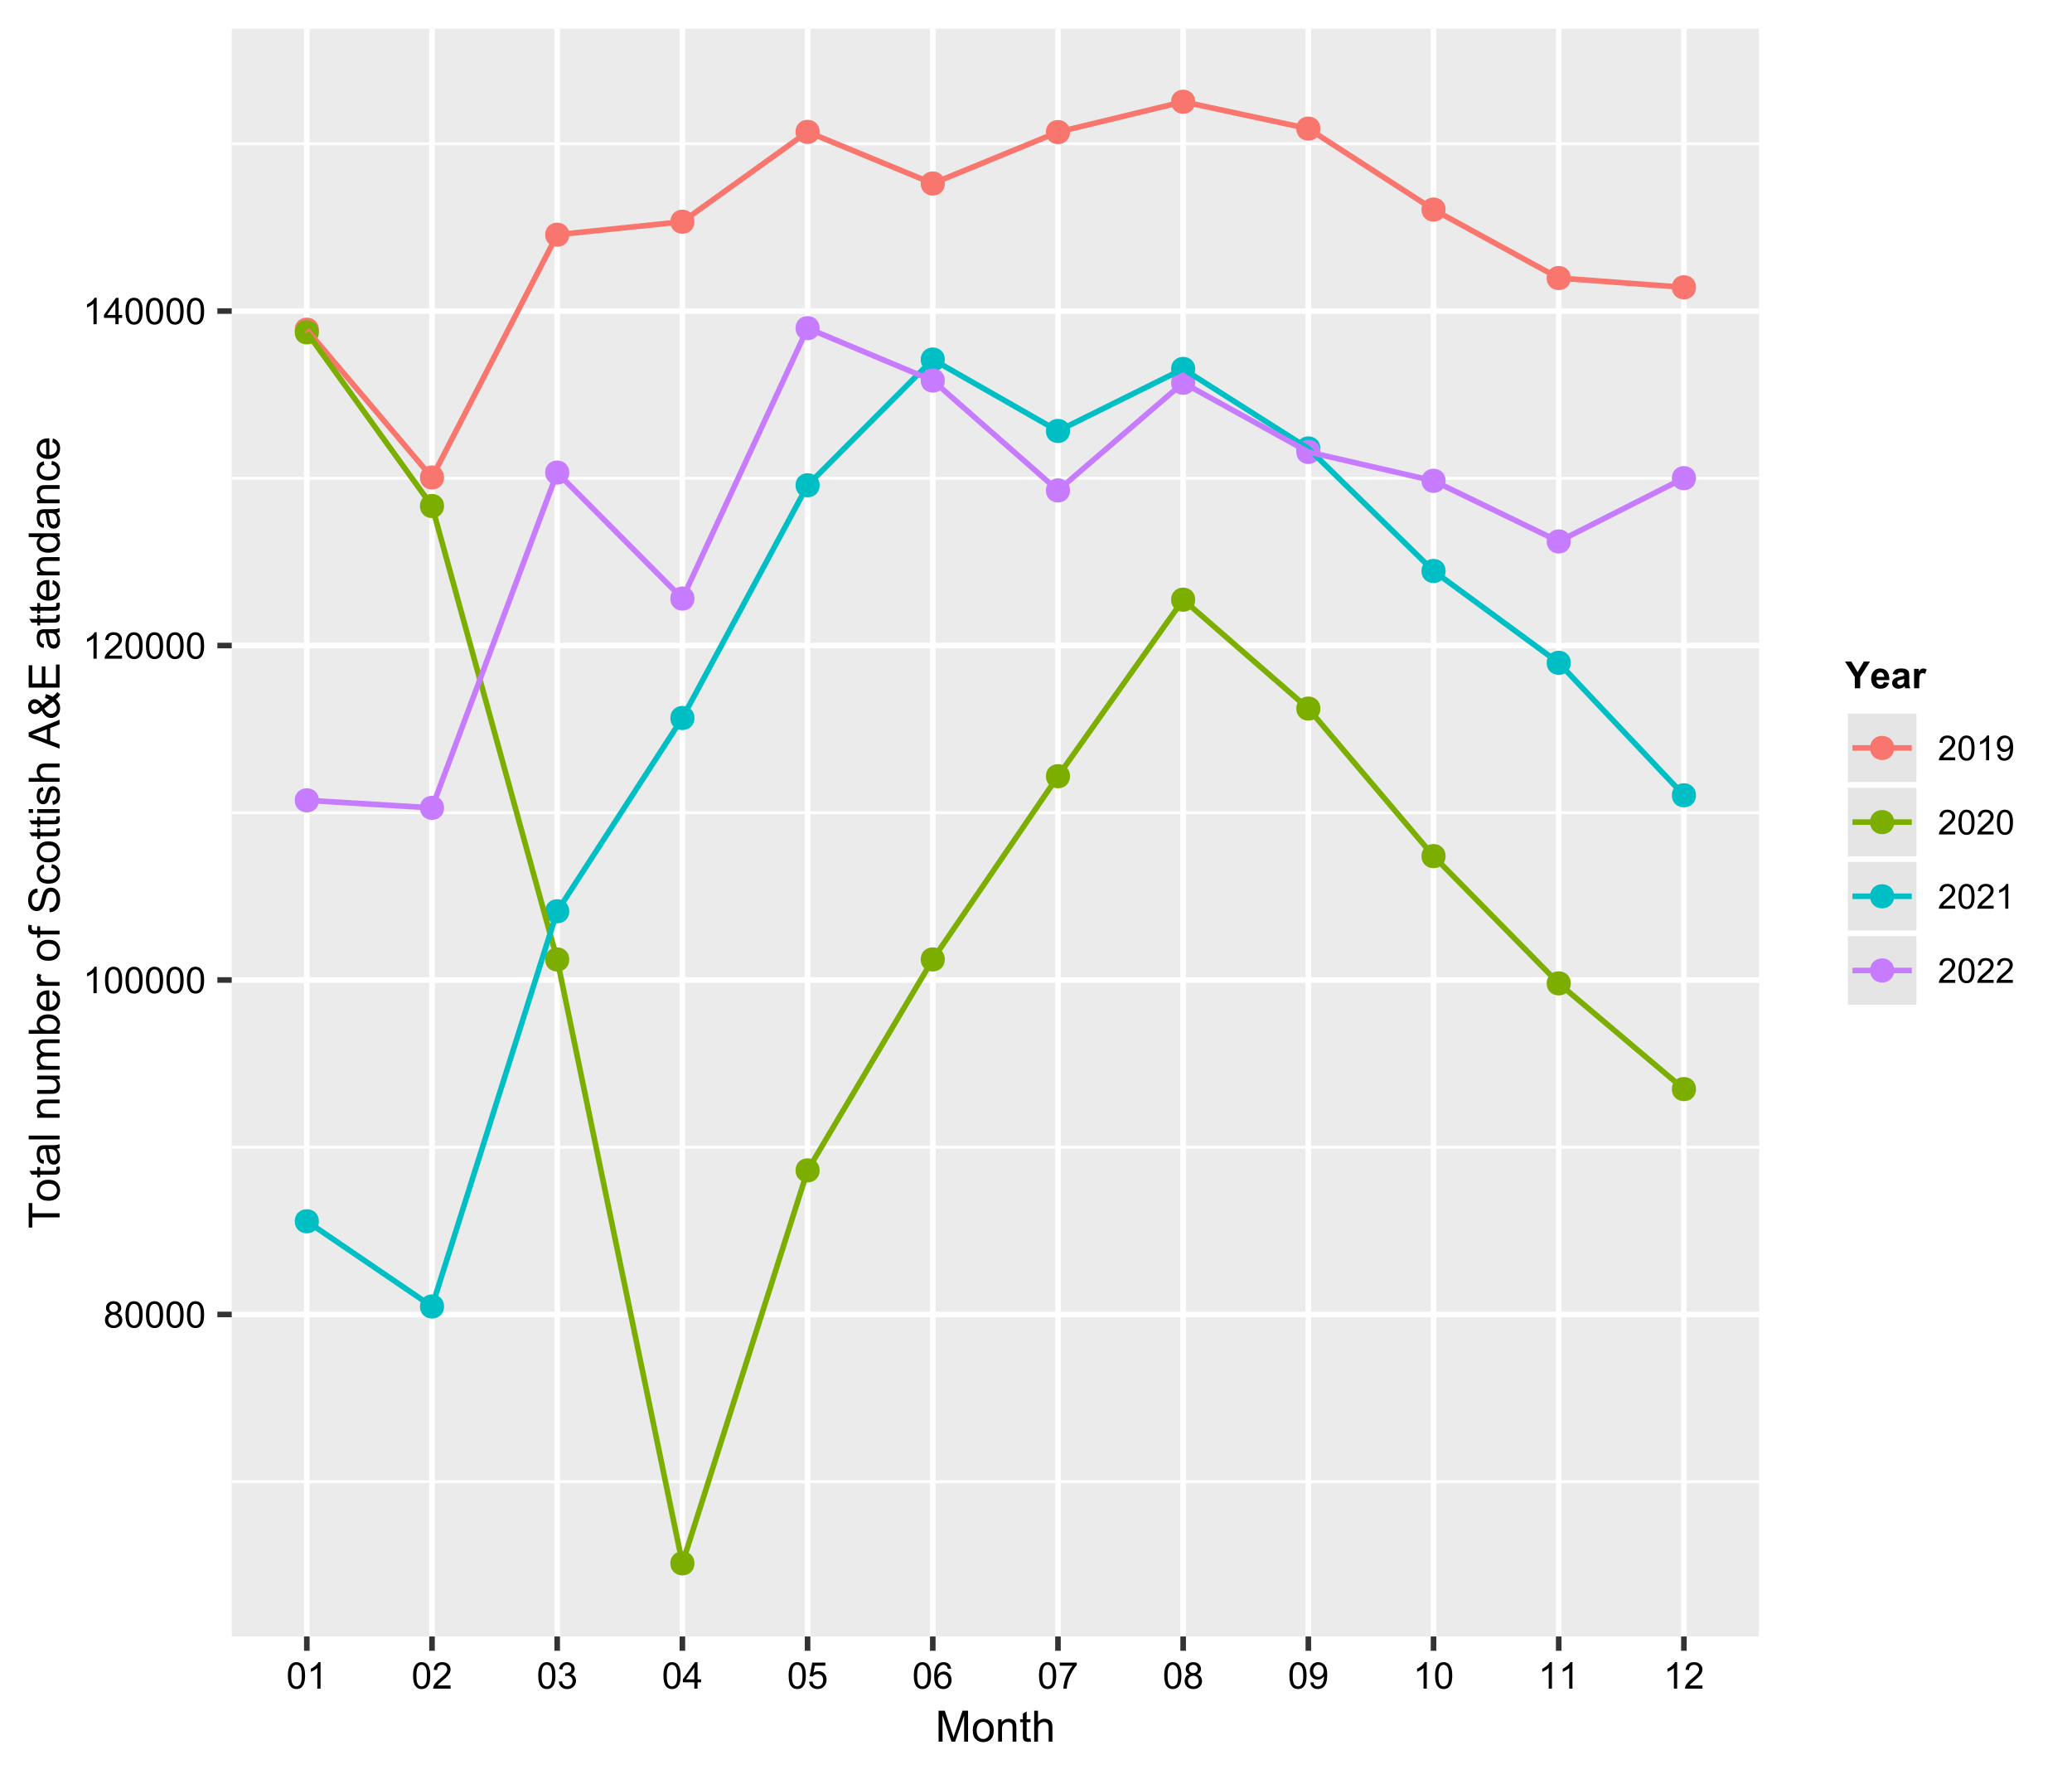 <?xml version="1.0" encoding="UTF-8"?>
<svg xmlns="http://www.w3.org/2000/svg" xmlns:xlink="http://www.w3.org/1999/xlink" width="396pt" height="340pt" viewBox="0 0 396 340" version="1.1">
<defs>
<g>
<symbol overflow="visible" id="glyph0-0">
<path style="stroke:none;" d="M 0.879 0 L 0.879 -4.398 L 4.398 -4.398 L 4.398 0 Z M 0.988 -0.109 L 4.289 -0.109 L 4.289 -4.289 L 0.988 -4.289 Z M 0.988 -0.109 "/>
</symbol>
<symbol overflow="visible" id="glyph0-1">
<path style="stroke:none;" d="M 1.246 -2.734 C 0.984 -2.824 0.793 -2.957 0.672 -3.133 C 0.547 -3.305 0.484 -3.516 0.488 -3.762 C 0.484 -4.129 0.617 -4.434 0.883 -4.684 C 1.145 -4.93 1.496 -5.055 1.934 -5.059 C 2.371 -5.055 2.723 -4.93 2.996 -4.676 C 3.262 -4.418 3.398 -4.105 3.398 -3.742 C 3.398 -3.508 3.336 -3.305 3.215 -3.133 C 3.09 -2.957 2.902 -2.824 2.656 -2.734 C 2.961 -2.629 3.199 -2.465 3.363 -2.242 C 3.523 -2.016 3.602 -1.75 3.605 -1.441 C 3.602 -1.008 3.449 -0.645 3.148 -0.352 C 2.84 -0.062 2.441 0.082 1.945 0.086 C 1.445 0.082 1.043 -0.062 0.742 -0.355 C 0.434 -0.648 0.281 -1.016 0.285 -1.457 C 0.281 -1.781 0.363 -2.055 0.535 -2.281 C 0.699 -2.5 0.938 -2.652 1.246 -2.734 Z M 1.121 -3.781 C 1.117 -3.539 1.195 -3.344 1.352 -3.195 C 1.504 -3.039 1.703 -2.965 1.949 -2.969 C 2.184 -2.965 2.379 -3.039 2.535 -3.195 C 2.688 -3.344 2.766 -3.527 2.766 -3.746 C 2.766 -3.969 2.684 -4.16 2.527 -4.316 C 2.367 -4.469 2.172 -4.547 1.941 -4.551 C 1.703 -4.547 1.508 -4.473 1.355 -4.324 C 1.195 -4.172 1.117 -3.988 1.121 -3.781 Z M 0.922 -1.453 C 0.918 -1.273 0.961 -1.102 1.047 -0.941 C 1.129 -0.773 1.254 -0.645 1.418 -0.559 C 1.582 -0.465 1.758 -0.422 1.953 -0.422 C 2.242 -0.422 2.488 -0.516 2.684 -0.707 C 2.875 -0.895 2.969 -1.137 2.973 -1.434 C 2.969 -1.727 2.871 -1.973 2.676 -2.172 C 2.477 -2.363 2.23 -2.461 1.934 -2.465 C 1.641 -2.461 1.398 -2.363 1.207 -2.176 C 1.016 -1.98 0.918 -1.742 0.922 -1.453 Z M 0.922 -1.453 "/>
</symbol>
<symbol overflow="visible" id="glyph0-2">
<path style="stroke:none;" d="M 0.293 -2.484 C 0.293 -3.078 0.352 -3.555 0.477 -3.922 C 0.594 -4.281 0.777 -4.562 1.023 -4.762 C 1.262 -4.957 1.566 -5.055 1.934 -5.059 C 2.203 -5.055 2.438 -5 2.645 -4.895 C 2.848 -4.785 3.02 -4.629 3.152 -4.426 C 3.285 -4.215 3.387 -3.965 3.465 -3.676 C 3.535 -3.379 3.574 -2.984 3.578 -2.484 C 3.574 -1.891 3.512 -1.41 3.395 -1.051 C 3.27 -0.684 3.09 -0.406 2.852 -0.211 C 2.605 -0.016 2.301 0.082 1.934 0.086 C 1.449 0.082 1.066 -0.09 0.789 -0.438 C 0.457 -0.855 0.293 -1.539 0.293 -2.484 Z M 0.93 -2.484 C 0.926 -1.656 1.023 -1.105 1.219 -0.832 C 1.41 -0.559 1.648 -0.422 1.934 -0.422 C 2.219 -0.422 2.457 -0.559 2.652 -0.832 C 2.844 -1.105 2.941 -1.656 2.941 -2.484 C 2.941 -3.312 2.844 -3.863 2.652 -4.137 C 2.457 -4.41 2.215 -4.547 1.93 -4.547 C 1.641 -4.547 1.414 -4.426 1.246 -4.188 C 1.031 -3.879 0.926 -3.312 0.93 -2.484 Z M 0.93 -2.484 "/>
</symbol>
<symbol overflow="visible" id="glyph0-3">
<path style="stroke:none;" d="M 2.621 0 L 2.004 0 L 2.004 -3.941 C 1.855 -3.797 1.66 -3.656 1.418 -3.516 C 1.176 -3.375 0.957 -3.266 0.766 -3.195 L 0.766 -3.797 C 1.109 -3.957 1.41 -4.152 1.672 -4.387 C 1.93 -4.617 2.113 -4.84 2.223 -5.059 L 2.621 -5.059 Z M 2.621 0 "/>
</symbol>
<symbol overflow="visible" id="glyph0-4">
<path style="stroke:none;" d="M 3.543 -0.594 L 3.543 0 L 0.215 0 C 0.207 -0.148 0.23 -0.289 0.285 -0.43 C 0.367 -0.652 0.504 -0.875 0.691 -1.098 C 0.879 -1.316 1.148 -1.574 1.504 -1.863 C 2.047 -2.309 2.418 -2.664 2.613 -2.93 C 2.805 -3.191 2.898 -3.438 2.902 -3.676 C 2.898 -3.918 2.812 -4.125 2.637 -4.293 C 2.461 -4.461 2.23 -4.547 1.953 -4.547 C 1.648 -4.547 1.41 -4.457 1.234 -4.277 C 1.055 -4.098 0.965 -3.852 0.965 -3.539 L 0.328 -3.602 C 0.371 -4.074 0.535 -4.434 0.82 -4.684 C 1.102 -4.93 1.48 -5.055 1.965 -5.059 C 2.445 -5.055 2.828 -4.922 3.113 -4.656 C 3.395 -4.387 3.539 -4.055 3.539 -3.66 C 3.539 -3.457 3.496 -3.258 3.414 -3.066 C 3.328 -2.867 3.191 -2.664 3 -2.449 C 2.809 -2.234 2.488 -1.938 2.047 -1.562 C 1.672 -1.25 1.434 -1.039 1.332 -0.93 C 1.223 -0.816 1.137 -0.703 1.074 -0.594 Z M 3.543 -0.594 "/>
</symbol>
<symbol overflow="visible" id="glyph0-5">
<path style="stroke:none;" d="M 2.277 0 L 2.277 -1.207 L 0.09 -1.207 L 0.09 -1.773 L 2.391 -5.039 L 2.895 -5.039 L 2.895 -1.773 L 3.574 -1.773 L 3.574 -1.207 L 2.895 -1.207 L 2.895 0 Z M 2.277 -1.773 L 2.277 -4.047 L 0.699 -1.773 Z M 2.277 -1.773 "/>
</symbol>
<symbol overflow="visible" id="glyph0-6">
<path style="stroke:none;" d="M 0.297 -1.332 L 0.914 -1.414 C 0.984 -1.059 1.102 -0.805 1.273 -0.652 C 1.441 -0.496 1.652 -0.422 1.902 -0.422 C 2.188 -0.422 2.434 -0.52 2.637 -0.723 C 2.836 -0.922 2.934 -1.176 2.938 -1.477 C 2.934 -1.758 2.844 -1.988 2.66 -2.176 C 2.473 -2.355 2.234 -2.449 1.953 -2.453 C 1.832 -2.449 1.688 -2.426 1.516 -2.387 L 1.586 -2.93 C 1.625 -2.922 1.656 -2.918 1.684 -2.922 C 1.941 -2.918 2.18 -2.988 2.395 -3.129 C 2.602 -3.266 2.707 -3.477 2.711 -3.766 C 2.707 -3.988 2.629 -4.176 2.48 -4.328 C 2.324 -4.473 2.129 -4.547 1.887 -4.551 C 1.645 -4.547 1.441 -4.473 1.285 -4.324 C 1.121 -4.172 1.02 -3.945 0.977 -3.645 L 0.359 -3.754 C 0.43 -4.164 0.602 -4.484 0.871 -4.715 C 1.137 -4.941 1.473 -5.055 1.875 -5.059 C 2.148 -5.055 2.398 -4.996 2.633 -4.883 C 2.859 -4.762 3.039 -4.602 3.164 -4.398 C 3.285 -4.191 3.344 -3.977 3.348 -3.75 C 3.344 -3.531 3.285 -3.332 3.172 -3.152 C 3.051 -2.973 2.879 -2.832 2.652 -2.73 C 2.949 -2.66 3.18 -2.516 3.348 -2.301 C 3.508 -2.082 3.59 -1.812 3.594 -1.488 C 3.59 -1.047 3.43 -0.672 3.113 -0.367 C 2.789 -0.062 2.387 0.086 1.898 0.09 C 1.453 0.086 1.086 -0.043 0.797 -0.305 C 0.504 -0.57 0.336 -0.91 0.297 -1.332 Z M 0.297 -1.332 "/>
</symbol>
<symbol overflow="visible" id="glyph0-7">
<path style="stroke:none;" d="M 0.293 -1.32 L 0.941 -1.375 C 0.988 -1.059 1.102 -0.82 1.277 -0.66 C 1.449 -0.5 1.66 -0.422 1.91 -0.422 C 2.207 -0.422 2.457 -0.531 2.668 -0.758 C 2.871 -0.98 2.977 -1.281 2.977 -1.652 C 2.977 -2.004 2.875 -2.281 2.68 -2.488 C 2.477 -2.688 2.219 -2.789 1.902 -2.793 C 1.699 -2.789 1.52 -2.742 1.359 -2.656 C 1.199 -2.562 1.074 -2.445 0.984 -2.305 L 0.402 -2.383 L 0.891 -4.969 L 3.395 -4.969 L 3.395 -4.379 L 1.387 -4.379 L 1.113 -3.023 C 1.414 -3.234 1.73 -3.34 2.066 -3.34 C 2.504 -3.34 2.875 -3.188 3.18 -2.883 C 3.48 -2.578 3.633 -2.184 3.633 -1.707 C 3.633 -1.246 3.5 -0.855 3.234 -0.527 C 2.91 -0.121 2.469 0.082 1.91 0.086 C 1.449 0.082 1.074 -0.043 0.789 -0.297 C 0.496 -0.551 0.332 -0.891 0.293 -1.32 Z M 0.293 -1.32 "/>
</symbol>
<symbol overflow="visible" id="glyph0-8">
<path style="stroke:none;" d="M 3.504 -3.805 L 2.887 -3.758 C 2.828 -3.996 2.75 -4.172 2.652 -4.285 C 2.484 -4.457 2.277 -4.547 2.035 -4.551 C 1.832 -4.547 1.66 -4.492 1.516 -4.387 C 1.316 -4.242 1.164 -4.035 1.055 -3.762 C 0.941 -3.488 0.883 -3.098 0.879 -2.598 C 1.027 -2.82 1.207 -2.988 1.426 -3.102 C 1.637 -3.211 1.863 -3.27 2.105 -3.27 C 2.512 -3.27 2.863 -3.117 3.156 -2.812 C 3.445 -2.508 3.59 -2.113 3.594 -1.637 C 3.59 -1.316 3.523 -1.023 3.387 -0.754 C 3.25 -0.48 3.062 -0.273 2.824 -0.129 C 2.586 0.012 2.316 0.082 2.016 0.086 C 1.5 0.082 1.078 -0.105 0.754 -0.48 C 0.426 -0.859 0.262 -1.484 0.266 -2.359 C 0.262 -3.332 0.441 -4.039 0.805 -4.484 C 1.113 -4.863 1.539 -5.055 2.074 -5.059 C 2.469 -5.055 2.793 -4.945 3.047 -4.727 C 3.297 -4.504 3.449 -4.195 3.504 -3.805 Z M 0.977 -1.633 C 0.973 -1.418 1.016 -1.215 1.109 -1.02 C 1.195 -0.824 1.324 -0.676 1.488 -0.574 C 1.652 -0.473 1.824 -0.422 2.004 -0.422 C 2.262 -0.422 2.484 -0.527 2.676 -0.738 C 2.863 -0.949 2.957 -1.234 2.961 -1.598 C 2.957 -1.945 2.863 -2.219 2.68 -2.422 C 2.492 -2.617 2.262 -2.719 1.98 -2.723 C 1.699 -2.719 1.461 -2.617 1.27 -2.422 C 1.07 -2.219 0.973 -1.957 0.977 -1.633 Z M 0.977 -1.633 "/>
</symbol>
<symbol overflow="visible" id="glyph0-9">
<path style="stroke:none;" d="M 0.332 -4.379 L 0.332 -4.973 L 3.594 -4.973 L 3.594 -4.492 C 3.27 -4.148 2.953 -3.695 2.641 -3.129 C 2.324 -2.562 2.082 -1.98 1.91 -1.387 C 1.785 -0.961 1.707 -0.5 1.676 0 L 1.039 0 C 1.039 -0.395 1.117 -0.871 1.27 -1.434 C 1.418 -1.992 1.633 -2.535 1.914 -3.059 C 2.191 -3.582 2.488 -4.02 2.801 -4.379 Z M 0.332 -4.379 "/>
</symbol>
<symbol overflow="visible" id="glyph0-10">
<path style="stroke:none;" d="M 0.387 -1.164 L 0.98 -1.219 C 1.027 -0.938 1.125 -0.734 1.266 -0.609 C 1.406 -0.484 1.59 -0.422 1.816 -0.422 C 2.004 -0.422 2.168 -0.465 2.316 -0.551 C 2.457 -0.637 2.574 -0.754 2.668 -0.902 C 2.754 -1.047 2.832 -1.242 2.898 -1.492 C 2.957 -1.738 2.988 -1.992 2.992 -2.25 C 2.988 -2.273 2.988 -2.312 2.988 -2.371 C 2.863 -2.172 2.691 -2.012 2.48 -1.891 C 2.262 -1.766 2.031 -1.703 1.785 -1.707 C 1.367 -1.703 1.016 -1.855 0.727 -2.16 C 0.438 -2.461 0.293 -2.859 0.293 -3.359 C 0.293 -3.867 0.441 -4.277 0.742 -4.59 C 1.043 -4.898 1.422 -5.055 1.875 -5.059 C 2.203 -5.055 2.5 -4.969 2.773 -4.793 C 3.043 -4.617 3.25 -4.363 3.395 -4.039 C 3.531 -3.711 3.602 -3.238 3.605 -2.621 C 3.602 -1.973 3.531 -1.461 3.395 -1.082 C 3.254 -0.699 3.047 -0.41 2.773 -0.211 C 2.492 -0.016 2.168 0.082 1.801 0.086 C 1.402 0.082 1.082 -0.023 0.836 -0.242 C 0.582 -0.457 0.434 -0.766 0.387 -1.164 Z M 2.918 -3.391 C 2.918 -3.742 2.82 -4.023 2.633 -4.234 C 2.441 -4.441 2.215 -4.547 1.953 -4.547 C 1.672 -4.547 1.434 -4.434 1.234 -4.211 C 1.027 -3.984 0.926 -3.691 0.93 -3.336 C 0.926 -3.012 1.023 -2.754 1.219 -2.555 C 1.41 -2.352 1.648 -2.25 1.934 -2.254 C 2.219 -2.25 2.453 -2.352 2.641 -2.555 C 2.824 -2.754 2.918 -3.031 2.918 -3.391 Z M 2.918 -3.391 "/>
</symbol>
<symbol overflow="visible" id="glyph1-0">
<path style="stroke:none;" d="M 1.031 0 L 1.031 -5.156 L 5.156 -5.156 L 5.156 0 Z M 1.16 -0.129 L 5.027 -0.129 L 5.027 -5.027 L 1.16 -5.027 Z M 1.16 -0.129 "/>
</symbol>
<symbol overflow="visible" id="glyph1-1">
<path style="stroke:none;" d="M 0.613 0 L 0.613 -5.906 L 1.789 -5.906 L 3.188 -1.723 C 3.312 -1.332 3.406 -1.039 3.469 -0.852 C 3.535 -1.062 3.637 -1.379 3.781 -1.797 L 5.195 -5.906 L 6.246 -5.906 L 6.246 0 L 5.496 0 L 5.496 -4.941 L 3.777 0 L 3.074 0 L 1.367 -5.027 L 1.367 0 Z M 0.613 0 "/>
</symbol>
<symbol overflow="visible" id="glyph1-2">
<path style="stroke:none;" d="M 0.273 -2.141 C 0.27 -2.93 0.488 -3.516 0.934 -3.898 C 1.301 -4.211 1.75 -4.371 2.281 -4.375 C 2.867 -4.371 3.348 -4.18 3.723 -3.797 C 4.09 -3.41 4.277 -2.875 4.281 -2.199 C 4.277 -1.645 4.195 -1.211 4.031 -0.898 C 3.867 -0.578 3.625 -0.336 3.312 -0.164 C 2.992 0.008 2.648 0.094 2.281 0.098 C 1.68 0.094 1.195 -0.094 0.828 -0.477 C 0.453 -0.859 0.27 -1.414 0.273 -2.141 Z M 1.02 -2.141 C 1.02 -1.586 1.137 -1.176 1.375 -0.906 C 1.613 -0.633 1.914 -0.496 2.281 -0.5 C 2.637 -0.496 2.938 -0.633 3.176 -0.91 C 3.414 -1.18 3.531 -1.598 3.535 -2.164 C 3.531 -2.688 3.414 -3.09 3.176 -3.363 C 2.934 -3.637 2.633 -3.773 2.281 -3.773 C 1.914 -3.773 1.613 -3.637 1.375 -3.367 C 1.137 -3.094 1.02 -2.684 1.02 -2.141 Z M 1.02 -2.141 "/>
</symbol>
<symbol overflow="visible" id="glyph1-3">
<path style="stroke:none;" d="M 0.543 0 L 0.543 -4.277 L 1.195 -4.277 L 1.195 -3.668 C 1.508 -4.137 1.961 -4.371 2.559 -4.375 C 2.812 -4.371 3.051 -4.324 3.27 -4.234 C 3.484 -4.141 3.645 -4.02 3.754 -3.871 C 3.859 -3.719 3.934 -3.539 3.98 -3.336 C 4.004 -3.195 4.02 -2.961 4.02 -2.629 L 4.02 0 L 3.297 0 L 3.297 -2.602 C 3.293 -2.898 3.266 -3.117 3.211 -3.266 C 3.152 -3.406 3.051 -3.523 2.91 -3.613 C 2.766 -3.699 2.598 -3.742 2.406 -3.746 C 2.094 -3.742 1.828 -3.645 1.605 -3.449 C 1.379 -3.25 1.266 -2.879 1.27 -2.336 L 1.27 0 Z M 0.543 0 "/>
</symbol>
<symbol overflow="visible" id="glyph1-4">
<path style="stroke:none;" d="M 2.125 -0.648 L 2.23 -0.008 C 2.023 0.035 1.84 0.051 1.684 0.055 C 1.418 0.051 1.215 0.012 1.07 -0.07 C 0.926 -0.152 0.824 -0.262 0.766 -0.398 C 0.703 -0.531 0.672 -0.816 0.676 -1.254 L 0.676 -3.715 L 0.145 -3.715 L 0.145 -4.277 L 0.676 -4.277 L 0.676 -5.336 L 1.398 -5.773 L 1.398 -4.277 L 2.125 -4.277 L 2.125 -3.715 L 1.398 -3.715 L 1.398 -1.211 C 1.395 -1.004 1.406 -0.871 1.434 -0.812 C 1.457 -0.754 1.5 -0.707 1.559 -0.672 C 1.617 -0.637 1.699 -0.621 1.809 -0.621 C 1.887 -0.621 1.992 -0.629 2.125 -0.648 Z M 2.125 -0.648 "/>
</symbol>
<symbol overflow="visible" id="glyph1-5">
<path style="stroke:none;" d="M 0.543 0 L 0.543 -5.906 L 1.27 -5.906 L 1.27 -3.785 C 1.605 -4.176 2.031 -4.371 2.551 -4.375 C 2.863 -4.371 3.141 -4.309 3.375 -4.188 C 3.609 -4.059 3.773 -3.887 3.875 -3.668 C 3.973 -3.449 4.023 -3.129 4.027 -2.711 L 4.027 0 L 3.305 0 L 3.305 -2.711 C 3.305 -3.07 3.223 -3.332 3.066 -3.5 C 2.906 -3.664 2.688 -3.75 2.402 -3.75 C 2.184 -3.75 1.98 -3.691 1.793 -3.582 C 1.605 -3.465 1.469 -3.316 1.391 -3.129 C 1.305 -2.938 1.266 -2.672 1.27 -2.34 L 1.27 0 Z M 0.543 0 "/>
</symbol>
<symbol overflow="visible" id="glyph2-0">
<path style="stroke:none;" d="M 0 -1.031 L -5.156 -1.031 L -5.156 -5.156 L 0 -5.156 Z M -0.129 -1.16 L -0.129 -5.027 L -5.027 -5.027 L -5.027 -1.16 Z M -0.129 -1.16 "/>
</symbol>
<symbol overflow="visible" id="glyph2-1">
<path style="stroke:none;" d="M 0 -2.141 L -5.207 -2.141 L -5.207 -0.195 L -5.906 -0.195 L -5.906 -4.875 L -5.207 -4.875 L -5.207 -2.922 L 0 -2.922 Z M 0 -2.141 "/>
</symbol>
<symbol overflow="visible" id="glyph2-2">
<path style="stroke:none;" d="M -2.141 -0.273 C -2.93 -0.27 -3.516 -0.488 -3.898 -0.934 C -4.211 -1.301 -4.371 -1.75 -4.375 -2.281 C -4.371 -2.867 -4.18 -3.348 -3.797 -3.723 C -3.41 -4.09 -2.875 -4.277 -2.199 -4.281 C -1.645 -4.277 -1.211 -4.195 -0.898 -4.031 C -0.578 -3.867 -0.336 -3.625 -0.164 -3.312 C 0.008 -2.992 0.094 -2.648 0.098 -2.281 C 0.094 -1.68 -0.094 -1.195 -0.477 -0.828 C -0.859 -0.453 -1.414 -0.27 -2.141 -0.273 Z M -2.141 -1.02 C -1.586 -1.02 -1.176 -1.137 -0.906 -1.375 C -0.633 -1.613 -0.496 -1.914 -0.5 -2.281 C -0.496 -2.637 -0.633 -2.938 -0.91 -3.176 C -1.18 -3.414 -1.598 -3.531 -2.164 -3.535 C -2.688 -3.531 -3.09 -3.414 -3.363 -3.176 C -3.637 -2.934 -3.773 -2.633 -3.773 -2.281 C -3.773 -1.914 -3.637 -1.613 -3.367 -1.375 C -3.094 -1.137 -2.684 -1.02 -2.141 -1.02 Z M -2.141 -1.02 "/>
</symbol>
<symbol overflow="visible" id="glyph2-3">
<path style="stroke:none;" d="M -0.648 -2.125 L -0.008 -2.23 C 0.035 -2.023 0.051 -1.84 0.055 -1.684 C 0.051 -1.418 0.016 -1.215 -0.066 -1.07 C -0.145 -0.926 -0.254 -0.824 -0.395 -0.766 C -0.527 -0.703 -0.816 -0.672 -1.254 -0.676 L -3.715 -0.676 L -3.715 -0.145 L -4.277 -0.145 L -4.277 -0.676 L -5.336 -0.676 L -5.773 -1.398 L -4.277 -1.398 L -4.277 -2.129 L -3.715 -2.129 L -3.715 -1.398 L -1.211 -1.398 C -1.004 -1.395 -0.871 -1.406 -0.812 -1.434 C -0.754 -1.457 -0.707 -1.5 -0.672 -1.559 C -0.637 -1.617 -0.621 -1.699 -0.621 -1.809 C -0.621 -1.887 -0.629 -1.992 -0.648 -2.125 Z M -0.648 -2.125 "/>
</symbol>
<symbol overflow="visible" id="glyph2-4">
<path style="stroke:none;" d="M -0.527 -3.336 C -0.297 -3.062 -0.133 -2.805 -0.043 -2.559 C 0.051 -2.309 0.094 -2.043 0.098 -1.762 C 0.094 -1.289 -0.02 -0.926 -0.246 -0.676 C -0.477 -0.418 -0.77 -0.293 -1.129 -0.297 C -1.336 -0.293 -1.527 -0.34 -1.699 -0.441 C -1.871 -0.535 -2.008 -0.66 -2.117 -0.816 C -2.219 -0.965 -2.301 -1.141 -2.355 -1.336 C -2.395 -1.477 -2.43 -1.691 -2.465 -1.98 C -2.531 -2.566 -2.613 -2.996 -2.715 -3.273 C -2.809 -3.273 -2.875 -3.273 -2.906 -3.277 C -3.199 -3.273 -3.406 -3.207 -3.527 -3.074 C -3.691 -2.887 -3.773 -2.609 -3.773 -2.246 C -3.773 -1.902 -3.711 -1.652 -3.594 -1.492 C -3.469 -1.328 -3.258 -1.207 -2.961 -1.133 L -3.059 -0.422 C -3.359 -0.484 -3.602 -0.59 -3.793 -0.738 C -3.977 -0.887 -4.121 -1.098 -4.223 -1.379 C -4.32 -1.656 -4.371 -1.98 -4.375 -2.352 C -4.371 -2.715 -4.328 -3.012 -4.246 -3.242 C -4.156 -3.469 -4.047 -3.637 -3.922 -3.746 C -3.789 -3.848 -3.625 -3.926 -3.43 -3.973 C -3.301 -3.996 -3.078 -4.008 -2.758 -4.008 L -1.793 -4.008 C -1.117 -4.008 -0.688 -4.023 -0.512 -4.055 C -0.332 -4.086 -0.164 -4.145 0 -4.238 L 0 -3.48 C -0.148 -3.402 -0.324 -3.352 -0.527 -3.336 Z M -2.148 -3.273 C -2.035 -3.008 -1.945 -2.613 -1.875 -2.09 C -1.828 -1.789 -1.777 -1.578 -1.727 -1.457 C -1.672 -1.332 -1.594 -1.238 -1.492 -1.172 C -1.387 -1.102 -1.273 -1.066 -1.148 -1.07 C -0.953 -1.066 -0.789 -1.141 -0.664 -1.289 C -0.531 -1.438 -0.469 -1.652 -0.473 -1.934 C -0.469 -2.211 -0.527 -2.457 -0.652 -2.676 C -0.77 -2.891 -0.938 -3.051 -1.156 -3.156 C -1.316 -3.23 -1.559 -3.27 -1.883 -3.273 Z M -2.148 -3.273 "/>
</symbol>
<symbol overflow="visible" id="glyph2-5">
<path style="stroke:none;" d="M 0 -0.527 L -5.906 -0.527 L -5.906 -1.254 L 0 -1.254 Z M 0 -0.527 "/>
</symbol>
<symbol overflow="visible" id="glyph2-6">
<path style="stroke:none;" d=""/>
</symbol>
<symbol overflow="visible" id="glyph2-7">
<path style="stroke:none;" d="M 0 -0.543 L -4.277 -0.543 L -4.277 -1.195 L -3.668 -1.195 C -4.137 -1.508 -4.371 -1.961 -4.375 -2.559 C -4.371 -2.812 -4.324 -3.051 -4.234 -3.27 C -4.141 -3.484 -4.02 -3.645 -3.871 -3.754 C -3.719 -3.859 -3.539 -3.934 -3.336 -3.98 C -3.195 -4.004 -2.961 -4.02 -2.629 -4.02 L 0 -4.02 L 0 -3.297 L -2.602 -3.297 C -2.898 -3.293 -3.117 -3.266 -3.266 -3.211 C -3.406 -3.152 -3.523 -3.051 -3.613 -2.91 C -3.699 -2.766 -3.742 -2.598 -3.746 -2.406 C -3.742 -2.094 -3.645 -1.828 -3.449 -1.605 C -3.25 -1.379 -2.879 -1.266 -2.336 -1.27 L 0 -1.27 Z M 0 -0.543 "/>
</symbol>
<symbol overflow="visible" id="glyph2-8">
<path style="stroke:none;" d="M 0 -3.348 L -0.629 -3.348 C -0.145 -3.012 0.094 -2.559 0.098 -1.988 C 0.094 -1.73 0.047 -1.496 -0.047 -1.281 C -0.141 -1.059 -0.262 -0.895 -0.41 -0.793 C -0.559 -0.684 -0.738 -0.609 -0.949 -0.57 C -1.09 -0.539 -1.316 -0.527 -1.629 -0.527 L -4.277 -0.527 L -4.277 -1.254 L -1.906 -1.254 C -1.523 -1.254 -1.27 -1.266 -1.141 -1.297 C -0.949 -1.34 -0.801 -1.438 -0.691 -1.586 C -0.582 -1.73 -0.527 -1.914 -0.527 -2.137 C -0.527 -2.352 -0.582 -2.555 -0.695 -2.746 C -0.805 -2.938 -0.957 -3.074 -1.148 -3.152 C -1.34 -3.23 -1.617 -3.27 -1.984 -3.27 L -4.277 -3.27 L -4.277 -3.996 L 0 -3.996 Z M 0 -3.348 "/>
</symbol>
<symbol overflow="visible" id="glyph2-9">
<path style="stroke:none;" d="M 0 -0.543 L -4.277 -0.543 L -4.277 -1.191 L -3.68 -1.191 C -3.887 -1.324 -4.055 -1.504 -4.184 -1.727 C -4.309 -1.949 -4.371 -2.203 -4.375 -2.488 C -4.371 -2.805 -4.305 -3.066 -4.176 -3.27 C -4.043 -3.473 -3.859 -3.613 -3.625 -3.699 C -4.121 -4.035 -4.371 -4.477 -4.375 -5.02 C -4.371 -5.441 -4.254 -5.766 -4.02 -5.996 C -3.785 -6.223 -3.422 -6.34 -2.938 -6.34 L 0 -6.34 L 0 -5.621 L -2.695 -5.621 C -2.984 -5.617 -3.191 -5.594 -3.32 -5.547 C -3.445 -5.496 -3.547 -5.41 -3.629 -5.293 C -3.703 -5.168 -3.742 -5.023 -3.746 -4.859 C -3.742 -4.555 -3.645 -4.305 -3.445 -4.109 C -3.242 -3.906 -2.922 -3.809 -2.484 -3.812 L 0 -3.812 L 0 -3.086 L -2.781 -3.086 C -3.098 -3.082 -3.34 -3.023 -3.504 -2.906 C -3.664 -2.789 -3.742 -2.594 -3.746 -2.328 C -3.742 -2.121 -3.691 -1.934 -3.586 -1.762 C -3.477 -1.586 -3.316 -1.461 -3.113 -1.387 C -2.902 -1.305 -2.605 -1.266 -2.219 -1.27 L 0 -1.27 Z M 0 -0.543 "/>
</symbol>
<symbol overflow="visible" id="glyph2-10">
<path style="stroke:none;" d="M 0 -1.211 L 0 -0.539 L -5.906 -0.539 L -5.906 -1.266 L -3.797 -1.266 C -4.18 -1.57 -4.371 -1.961 -4.375 -2.438 C -4.371 -2.699 -4.316 -2.945 -4.215 -3.184 C -4.105 -3.414 -3.957 -3.609 -3.766 -3.762 C -3.574 -3.914 -3.344 -4.031 -3.074 -4.121 C -2.801 -4.203 -2.512 -4.246 -2.203 -4.25 C -1.469 -4.246 -0.902 -4.066 -0.504 -3.707 C -0.105 -3.344 0.094 -2.91 0.098 -2.402 C 0.094 -1.895 -0.113 -1.496 -0.535 -1.211 Z M -2.172 -1.203 C -1.656 -1.199 -1.285 -1.27 -1.059 -1.414 C -0.684 -1.641 -0.496 -1.949 -0.5 -2.34 C -0.496 -2.652 -0.633 -2.926 -0.91 -3.16 C -1.184 -3.387 -1.598 -3.504 -2.145 -3.508 C -2.699 -3.504 -3.109 -3.395 -3.379 -3.176 C -3.641 -2.953 -3.773 -2.684 -3.777 -2.371 C -3.773 -2.055 -3.637 -1.781 -3.363 -1.551 C -3.09 -1.316 -2.691 -1.199 -2.172 -1.203 Z M -2.172 -1.203 "/>
</symbol>
<symbol overflow="visible" id="glyph2-11">
<path style="stroke:none;" d="M -1.379 -3.473 L -1.285 -4.223 C -0.844 -4.102 -0.504 -3.883 -0.266 -3.562 C -0.023 -3.242 0.094 -2.832 0.098 -2.34 C 0.094 -1.711 -0.098 -1.215 -0.48 -0.852 C -0.863 -0.48 -1.402 -0.297 -2.102 -0.301 C -2.82 -0.297 -3.379 -0.484 -3.777 -0.855 C -4.172 -1.227 -4.371 -1.707 -4.375 -2.301 C -4.371 -2.871 -4.176 -3.34 -3.789 -3.703 C -3.398 -4.062 -2.852 -4.242 -2.148 -4.246 C -2.102 -4.242 -2.035 -4.242 -1.953 -4.242 L -1.953 -1.051 C -1.48 -1.074 -1.121 -1.207 -0.875 -1.449 C -0.621 -1.684 -0.496 -1.984 -0.5 -2.344 C -0.496 -2.609 -0.566 -2.836 -0.707 -3.023 C -0.844 -3.211 -1.066 -3.359 -1.379 -3.473 Z M -2.551 -1.09 L -2.551 -3.48 C -2.906 -3.449 -3.176 -3.355 -3.359 -3.207 C -3.633 -2.973 -3.773 -2.676 -3.777 -2.309 C -3.773 -1.973 -3.66 -1.691 -3.441 -1.469 C -3.215 -1.238 -2.918 -1.113 -2.551 -1.09 Z M -2.551 -1.09 "/>
</symbol>
<symbol overflow="visible" id="glyph2-12">
<path style="stroke:none;" d="M 0 -0.535 L -4.277 -0.535 L -4.277 -1.188 L -3.629 -1.188 C -3.93 -1.352 -4.133 -1.504 -4.23 -1.648 C -4.324 -1.785 -4.371 -1.941 -4.375 -2.113 C -4.371 -2.355 -4.293 -2.605 -4.141 -2.859 L -3.469 -2.609 C -3.57 -2.43 -3.621 -2.254 -3.625 -2.078 C -3.621 -1.918 -3.574 -1.773 -3.48 -1.648 C -3.387 -1.52 -3.254 -1.434 -3.086 -1.383 C -2.824 -1.301 -2.543 -1.258 -2.238 -1.262 L 0 -1.262 Z M 0 -0.535 "/>
</symbol>
<symbol overflow="visible" id="glyph2-13">
<path style="stroke:none;" d="M 0 -0.719 L -3.715 -0.719 L -3.715 -0.078 L -4.277 -0.078 L -4.277 -0.719 L -4.734 -0.719 C -5.02 -0.715 -5.23 -0.738 -5.375 -0.793 C -5.559 -0.859 -5.711 -0.984 -5.832 -1.16 C -5.945 -1.336 -6.004 -1.582 -6.008 -1.902 C -6.004 -2.102 -5.98 -2.328 -5.934 -2.578 L -5.301 -2.469 C -5.324 -2.312 -5.336 -2.172 -5.34 -2.043 C -5.336 -1.82 -5.289 -1.664 -5.199 -1.574 C -5.102 -1.48 -4.926 -1.434 -4.672 -1.438 L -4.277 -1.438 L -4.277 -2.273 L -3.715 -2.273 L -3.715 -1.438 L 0 -1.438 Z M 0 -0.719 "/>
</symbol>
<symbol overflow="visible" id="glyph2-14">
<path style="stroke:none;" d="M -1.898 -0.371 L -1.961 -1.109 C -1.664 -1.141 -1.422 -1.223 -1.234 -1.352 C -1.043 -1.477 -0.891 -1.676 -0.773 -1.945 C -0.656 -2.211 -0.598 -2.512 -0.602 -2.852 C -0.598 -3.148 -0.641 -3.41 -0.734 -3.641 C -0.82 -3.867 -0.941 -4.039 -1.098 -4.152 C -1.246 -4.262 -1.414 -4.316 -1.602 -4.32 C -1.785 -4.316 -1.949 -4.262 -2.09 -4.156 C -2.227 -4.047 -2.344 -3.871 -2.438 -3.625 C -2.5 -3.465 -2.594 -3.113 -2.727 -2.574 C -2.852 -2.027 -2.977 -1.648 -3.094 -1.434 C -3.242 -1.148 -3.426 -0.938 -3.645 -0.805 C -3.863 -0.664 -4.105 -0.598 -4.379 -0.598 C -4.672 -0.598 -4.949 -0.68 -5.211 -0.852 C -5.469 -1.016 -5.668 -1.262 -5.805 -1.59 C -5.938 -1.91 -6.004 -2.273 -6.008 -2.676 C -6.004 -3.109 -5.934 -3.496 -5.793 -3.832 C -5.648 -4.168 -5.441 -4.426 -5.172 -4.605 C -4.895 -4.785 -4.586 -4.879 -4.242 -4.895 L -4.184 -4.145 C -4.559 -4.102 -4.84 -3.965 -5.031 -3.734 C -5.219 -3.5 -5.312 -3.16 -5.316 -2.707 C -5.312 -2.234 -5.227 -1.887 -5.055 -1.672 C -4.879 -1.453 -4.672 -1.348 -4.43 -1.348 C -4.219 -1.348 -4.043 -1.422 -3.906 -1.578 C -3.77 -1.727 -3.629 -2.121 -3.484 -2.758 C -3.34 -3.391 -3.215 -3.828 -3.109 -4.066 C -2.949 -4.41 -2.75 -4.66 -2.508 -4.824 C -2.266 -4.984 -1.984 -5.066 -1.668 -5.07 C -1.352 -5.066 -1.055 -4.977 -0.777 -4.801 C -0.5 -4.617 -0.285 -4.359 -0.129 -4.023 C 0.023 -3.684 0.098 -3.305 0.102 -2.887 C 0.098 -2.352 0.023 -1.902 -0.133 -1.543 C -0.285 -1.18 -0.52 -0.898 -0.836 -0.695 C -1.145 -0.488 -1.5 -0.379 -1.898 -0.371 Z M -1.898 -0.371 "/>
</symbol>
<symbol overflow="visible" id="glyph2-15">
<path style="stroke:none;" d="M -1.566 -3.336 L -1.473 -4.047 C -0.98 -3.965 -0.598 -3.766 -0.32 -3.449 C -0.043 -3.125 0.094 -2.73 0.098 -2.27 C 0.094 -1.68 -0.094 -1.211 -0.477 -0.855 C -0.855 -0.5 -1.406 -0.32 -2.121 -0.324 C -2.582 -0.32 -2.984 -0.398 -3.336 -0.551 C -3.68 -0.703 -3.941 -0.934 -4.113 -1.25 C -4.285 -1.559 -4.371 -1.902 -4.375 -2.273 C -4.371 -2.734 -4.254 -3.113 -4.02 -3.41 C -3.785 -3.707 -3.449 -3.895 -3.02 -3.98 L -2.914 -3.273 C -3.195 -3.207 -3.41 -3.09 -3.559 -2.918 C -3.699 -2.746 -3.773 -2.539 -3.777 -2.301 C -3.773 -1.934 -3.641 -1.637 -3.383 -1.41 C -3.117 -1.18 -2.707 -1.066 -2.145 -1.066 C -1.566 -1.066 -1.148 -1.176 -0.891 -1.395 C -0.629 -1.613 -0.496 -1.902 -0.5 -2.262 C -0.496 -2.543 -0.586 -2.777 -0.762 -2.973 C -0.934 -3.16 -1.199 -3.281 -1.566 -3.336 Z M -1.566 -3.336 "/>
</symbol>
<symbol overflow="visible" id="glyph2-16">
<path style="stroke:none;" d="M -5.07 -0.547 L -5.906 -0.547 L -5.906 -1.273 L -5.07 -1.273 Z M 0 -0.547 L -4.277 -0.547 L -4.277 -1.273 L 0 -1.273 Z M 0 -0.547 "/>
</symbol>
<symbol overflow="visible" id="glyph2-17">
<path style="stroke:none;" d="M -1.277 -0.254 L -1.391 -0.973 C -1.098 -1.012 -0.879 -1.121 -0.727 -1.305 C -0.574 -1.488 -0.496 -1.746 -0.5 -2.078 C -0.496 -2.41 -0.566 -2.656 -0.703 -2.82 C -0.836 -2.977 -0.992 -3.059 -1.18 -3.062 C -1.34 -3.059 -1.469 -2.988 -1.566 -2.848 C -1.629 -2.746 -1.711 -2.496 -1.812 -2.105 C -1.945 -1.57 -2.062 -1.203 -2.16 -1 C -2.258 -0.793 -2.395 -0.637 -2.566 -0.531 C -2.738 -0.426 -2.93 -0.375 -3.141 -0.375 C -3.332 -0.375 -3.508 -0.418 -3.672 -0.504 C -3.832 -0.59 -3.969 -0.707 -4.078 -0.863 C -4.16 -0.973 -4.23 -1.129 -4.289 -1.324 C -4.344 -1.52 -4.371 -1.727 -4.375 -1.949 C -4.371 -2.281 -4.324 -2.574 -4.23 -2.832 C -4.133 -3.082 -4 -3.27 -3.836 -3.395 C -3.668 -3.512 -3.449 -3.598 -3.176 -3.645 L -3.078 -2.938 C -3.293 -2.898 -3.465 -2.805 -3.59 -2.656 C -3.711 -2.5 -3.773 -2.285 -3.777 -2.004 C -3.773 -1.668 -3.719 -1.43 -3.613 -1.289 C -3.5 -1.145 -3.371 -1.07 -3.227 -1.074 C -3.129 -1.07 -3.043 -1.102 -2.973 -1.164 C -2.891 -1.223 -2.828 -1.316 -2.781 -1.441 C -2.75 -1.512 -2.688 -1.723 -2.594 -2.082 C -2.457 -2.59 -2.344 -2.949 -2.258 -3.156 C -2.164 -3.355 -2.039 -3.516 -1.875 -3.633 C -1.711 -3.75 -1.504 -3.809 -1.258 -3.809 C -1.012 -3.809 -0.785 -3.734 -0.574 -3.594 C -0.359 -3.449 -0.191 -3.246 -0.078 -2.984 C 0.039 -2.715 0.094 -2.414 0.098 -2.082 C 0.094 -1.523 -0.02 -1.102 -0.25 -0.812 C -0.48 -0.52 -0.824 -0.332 -1.277 -0.254 Z M -1.277 -0.254 "/>
</symbol>
<symbol overflow="visible" id="glyph2-18">
<path style="stroke:none;" d="M 0 -0.543 L -5.906 -0.543 L -5.906 -1.27 L -3.785 -1.27 C -4.176 -1.605 -4.371 -2.031 -4.375 -2.551 C -4.371 -2.863 -4.309 -3.141 -4.188 -3.375 C -4.059 -3.609 -3.887 -3.773 -3.668 -3.875 C -3.449 -3.973 -3.129 -4.023 -2.711 -4.027 L 0 -4.027 L 0 -3.305 L -2.711 -3.305 C -3.07 -3.305 -3.332 -3.223 -3.5 -3.066 C -3.664 -2.906 -3.75 -2.688 -3.75 -2.402 C -3.75 -2.184 -3.691 -1.98 -3.582 -1.793 C -3.465 -1.605 -3.316 -1.469 -3.129 -1.391 C -2.938 -1.305 -2.672 -1.266 -2.34 -1.27 L 0 -1.27 Z M 0 -0.543 "/>
</symbol>
<symbol overflow="visible" id="glyph2-19">
<path style="stroke:none;" d="M 0 0.012 L -5.906 -2.258 L -5.906 -3.098 L 0 -5.516 L 0 -4.625 L -1.789 -3.938 L -1.789 -1.465 L 0 -0.816 Z M -2.426 -1.691 L -2.426 -3.695 L -4.062 -3.078 C -4.555 -2.887 -4.965 -2.75 -5.285 -2.66 C -4.906 -2.582 -4.527 -2.473 -4.156 -2.34 Z M -2.426 -1.691 "/>
</symbol>
<symbol overflow="visible" id="glyph2-20">
<path style="stroke:none;" d="M -0.695 -3.918 C -0.426 -3.68 -0.227 -3.418 -0.098 -3.137 C 0.035 -2.852 0.098 -2.547 0.102 -2.223 C 0.098 -1.613 -0.102 -1.137 -0.512 -0.785 C -0.84 -0.496 -1.215 -0.352 -1.629 -0.355 C -1.992 -0.352 -2.32 -0.469 -2.617 -0.707 C -2.91 -0.938 -3.168 -1.289 -3.391 -1.762 C -3.695 -1.492 -3.945 -1.316 -4.137 -1.23 C -4.324 -1.141 -4.508 -1.094 -4.688 -1.098 C -5.039 -1.094 -5.348 -1.234 -5.613 -1.512 C -5.875 -1.789 -6.004 -2.137 -6.008 -2.562 C -6.004 -2.961 -5.883 -3.293 -5.637 -3.551 C -5.387 -3.809 -5.09 -3.938 -4.746 -3.938 C -4.184 -3.938 -3.703 -3.562 -3.309 -2.82 L -1.957 -3.879 C -2.191 -4 -2.465 -4.094 -2.781 -4.16 L -2.617 -4.914 C -2.098 -4.785 -1.672 -4.609 -1.344 -4.391 C -0.98 -4.656 -0.68 -4.965 -0.438 -5.312 L 0.137 -4.824 C -0.051 -4.527 -0.324 -4.227 -0.695 -3.918 Z M -3.773 -2.445 C -3.957 -2.758 -4.117 -2.961 -4.262 -3.055 C -4.398 -3.145 -4.555 -3.191 -4.727 -3.195 C -4.926 -3.191 -5.09 -3.129 -5.219 -3.004 C -5.344 -2.875 -5.406 -2.715 -5.41 -2.527 C -5.406 -2.324 -5.344 -2.16 -5.219 -2.035 C -5.09 -1.902 -4.938 -1.84 -4.758 -1.84 C -4.664 -1.84 -4.566 -1.863 -4.469 -1.91 C -4.367 -1.957 -4.262 -2.027 -4.148 -2.121 Z M -1.27 -3.465 L -2.918 -2.137 C -2.684 -1.742 -2.465 -1.477 -2.266 -1.34 C -2.062 -1.203 -1.863 -1.137 -1.672 -1.137 C -1.43 -1.137 -1.184 -1.23 -0.926 -1.422 C -0.668 -1.609 -0.539 -1.879 -0.539 -2.23 C -0.539 -2.445 -0.605 -2.672 -0.742 -2.906 C -0.875 -3.137 -1.051 -3.32 -1.27 -3.465 Z M -1.27 -3.465 "/>
</symbol>
<symbol overflow="visible" id="glyph2-21">
<path style="stroke:none;" d="M 0 -0.652 L -5.906 -0.652 L -5.906 -4.922 L -5.207 -4.922 L -5.207 -1.434 L -3.398 -1.434 L -3.398 -4.699 L -2.707 -4.699 L -2.707 -1.434 L -0.695 -1.434 L -0.695 -5.059 L 0 -5.059 Z M 0 -0.652 "/>
</symbol>
<symbol overflow="visible" id="glyph2-22">
<path style="stroke:none;" d="M 0 -3.32 L -0.539 -3.32 C -0.117 -3.047 0.094 -2.648 0.098 -2.121 C 0.094 -1.777 0.004 -1.461 -0.184 -1.18 C -0.371 -0.891 -0.637 -0.672 -0.973 -0.516 C -1.309 -0.359 -1.695 -0.281 -2.137 -0.281 C -2.562 -0.281 -2.949 -0.352 -3.297 -0.496 C -3.645 -0.637 -3.91 -0.852 -4.098 -1.137 C -4.277 -1.418 -4.371 -1.734 -4.375 -2.09 C -4.371 -2.344 -4.316 -2.574 -4.211 -2.777 C -4.098 -2.98 -3.957 -3.145 -3.785 -3.27 L -5.906 -3.27 L -5.906 -3.992 L 0 -3.992 Z M -2.137 -1.027 C -1.586 -1.023 -1.176 -1.141 -0.906 -1.371 C -0.633 -1.602 -0.496 -1.875 -0.5 -2.191 C -0.496 -2.508 -0.625 -2.777 -0.887 -3 C -1.145 -3.219 -1.543 -3.328 -2.074 -3.332 C -2.66 -3.328 -3.09 -3.215 -3.363 -2.992 C -3.637 -2.766 -3.773 -2.488 -3.773 -2.16 C -3.773 -1.836 -3.641 -1.566 -3.379 -1.352 C -3.113 -1.133 -2.699 -1.023 -2.137 -1.027 Z M -2.137 -1.027 "/>
</symbol>
<symbol overflow="visible" id="glyph3-0">
<path style="stroke:none;" d="M 0.895 0 L 0.895 -4.469 L 4.469 -4.469 L 4.469 0 Z M 1.004 -0.113 L 4.355 -0.113 L 4.355 -4.355 L 1.004 -4.355 Z M 1.004 -0.113 "/>
</symbol>
<symbol overflow="visible" id="glyph3-1">
<path style="stroke:none;" d="M 1.863 0 L 1.863 -2.152 L -0.012 -5.117 L 1.199 -5.117 L 2.406 -3.094 L 3.586 -5.117 L 4.777 -5.117 L 2.895 -2.148 L 2.895 0 Z M 1.863 0 "/>
</symbol>
<symbol overflow="visible" id="glyph3-2">
<path style="stroke:none;" d="M 2.66 -1.18 L 3.637 -1.016 C 3.508 -0.652 3.309 -0.379 3.043 -0.195 C 2.77 -0.008 2.43 0.082 2.023 0.082 C 1.375 0.082 0.898 -0.125 0.594 -0.547 C 0.344 -0.883 0.223 -1.309 0.227 -1.824 C 0.223 -2.434 0.383 -2.918 0.707 -3.27 C 1.027 -3.617 1.434 -3.789 1.926 -3.793 C 2.477 -3.789 2.91 -3.609 3.23 -3.246 C 3.547 -2.879 3.703 -2.32 3.691 -1.57 L 1.23 -1.57 C 1.238 -1.277 1.316 -1.051 1.469 -0.891 C 1.617 -0.727 1.805 -0.645 2.035 -0.648 C 2.184 -0.645 2.312 -0.688 2.422 -0.773 C 2.523 -0.859 2.605 -0.992 2.66 -1.18 Z M 2.715 -2.172 C 2.707 -2.453 2.637 -2.668 2.496 -2.816 C 2.355 -2.961 2.184 -3.035 1.988 -3.039 C 1.77 -3.035 1.594 -2.957 1.457 -2.809 C 1.312 -2.648 1.242 -2.438 1.25 -2.172 Z M 2.715 -2.172 "/>
</symbol>
<symbol overflow="visible" id="glyph3-3">
<path style="stroke:none;" d="M 1.246 -2.578 L 0.355 -2.738 C 0.453 -3.09 0.625 -3.355 0.871 -3.531 C 1.113 -3.703 1.477 -3.789 1.961 -3.793 C 2.395 -3.789 2.719 -3.738 2.938 -3.637 C 3.148 -3.531 3.301 -3.398 3.391 -3.242 C 3.477 -3.078 3.52 -2.785 3.523 -2.363 L 3.512 -1.219 C 3.508 -0.891 3.523 -0.648 3.559 -0.496 C 3.586 -0.34 3.645 -0.176 3.734 0 L 2.766 0 C 2.738 -0.062 2.707 -0.156 2.672 -0.289 C 2.652 -0.344 2.641 -0.383 2.637 -0.406 C 2.465 -0.238 2.285 -0.117 2.098 -0.039 C 1.906 0.043 1.703 0.082 1.488 0.082 C 1.105 0.082 0.801 -0.02 0.582 -0.227 C 0.359 -0.434 0.25 -0.695 0.254 -1.012 C 0.25 -1.219 0.301 -1.406 0.402 -1.574 C 0.5 -1.734 0.641 -1.859 0.824 -1.949 C 1.004 -2.035 1.266 -2.113 1.605 -2.18 C 2.062 -2.266 2.379 -2.344 2.559 -2.418 L 2.559 -2.516 C 2.555 -2.703 2.508 -2.84 2.418 -2.918 C 2.324 -2.996 2.148 -3.035 1.891 -3.039 C 1.715 -3.035 1.578 -3 1.48 -2.938 C 1.383 -2.867 1.305 -2.75 1.246 -2.578 Z M 2.559 -1.781 C 2.43 -1.738 2.23 -1.688 1.961 -1.629 C 1.688 -1.57 1.512 -1.512 1.43 -1.461 C 1.297 -1.367 1.23 -1.254 1.234 -1.113 C 1.23 -0.973 1.281 -0.852 1.387 -0.758 C 1.488 -0.656 1.621 -0.609 1.781 -0.609 C 1.957 -0.609 2.125 -0.664 2.285 -0.781 C 2.402 -0.867 2.48 -0.977 2.52 -1.105 C 2.543 -1.188 2.555 -1.348 2.559 -1.586 Z M 2.559 -1.781 "/>
</symbol>
<symbol overflow="visible" id="glyph3-4">
<path style="stroke:none;" d="M 1.453 0 L 0.473 0 L 0.473 -3.707 L 1.383 -3.707 L 1.383 -3.18 C 1.539 -3.426 1.676 -3.59 1.801 -3.672 C 1.922 -3.75 2.066 -3.789 2.227 -3.793 C 2.449 -3.789 2.664 -3.727 2.875 -3.605 L 2.57 -2.75 C 2.402 -2.852 2.25 -2.906 2.109 -2.91 C 1.969 -2.906 1.852 -2.867 1.758 -2.797 C 1.664 -2.719 1.59 -2.582 1.535 -2.387 C 1.48 -2.184 1.453 -1.77 1.453 -1.145 Z M 1.453 0 "/>
</symbol>
<symbol overflow="visible" id="glyph4-0">
<path style="stroke:none;" d="M 0.824 0 L 0.824 -4.125 L 4.125 -4.125 L 4.125 0 Z M 0.93 -0.102 L 4.023 -0.102 L 4.023 -4.023 L 0.93 -4.023 Z M 0.93 -0.102 "/>
</symbol>
<symbol overflow="visible" id="glyph4-1">
<path style="stroke:none;" d="M 3.324 -0.559 L 3.324 0 L 0.199 0 C 0.195 -0.141 0.215 -0.273 0.266 -0.402 C 0.344 -0.613 0.473 -0.824 0.648 -1.031 C 0.82 -1.234 1.074 -1.473 1.41 -1.746 C 1.922 -2.168 2.27 -2.5 2.449 -2.746 C 2.629 -2.992 2.719 -3.227 2.719 -3.445 C 2.719 -3.672 2.637 -3.863 2.473 -4.023 C 2.309 -4.18 2.094 -4.258 1.832 -4.262 C 1.547 -4.258 1.324 -4.176 1.16 -4.012 C 0.992 -3.844 0.906 -3.613 0.906 -3.316 L 0.309 -3.379 C 0.348 -3.82 0.5 -4.156 0.77 -4.391 C 1.031 -4.621 1.391 -4.738 1.844 -4.742 C 2.293 -4.738 2.652 -4.613 2.918 -4.363 C 3.184 -4.109 3.316 -3.801 3.316 -3.434 C 3.316 -3.242 3.277 -3.055 3.199 -2.875 C 3.121 -2.691 2.992 -2.5 2.816 -2.297 C 2.633 -2.094 2.336 -1.816 1.922 -1.465 C 1.57 -1.172 1.344 -0.973 1.25 -0.871 C 1.148 -0.766 1.066 -0.66 1.004 -0.559 Z M 3.324 -0.559 "/>
</symbol>
<symbol overflow="visible" id="glyph4-2">
<path style="stroke:none;" d="M 0.273 -2.328 C 0.27 -2.883 0.328 -3.332 0.445 -3.676 C 0.559 -4.012 0.727 -4.277 0.957 -4.465 C 1.18 -4.648 1.465 -4.738 1.812 -4.742 C 2.062 -4.738 2.285 -4.688 2.48 -4.59 C 2.668 -4.484 2.828 -4.34 2.953 -4.148 C 3.078 -3.953 3.176 -3.719 3.246 -3.445 C 3.316 -3.168 3.352 -2.793 3.355 -2.328 C 3.352 -1.773 3.293 -1.328 3.184 -0.988 C 3.066 -0.645 2.898 -0.379 2.672 -0.195 C 2.445 -0.008 2.156 0.082 1.812 0.082 C 1.355 0.082 1 -0.082 0.742 -0.41 C 0.426 -0.801 0.27 -1.438 0.273 -2.328 Z M 0.871 -2.328 C 0.867 -1.551 0.957 -1.035 1.141 -0.781 C 1.32 -0.52 1.543 -0.391 1.812 -0.395 C 2.078 -0.391 2.305 -0.52 2.484 -0.781 C 2.664 -1.035 2.754 -1.551 2.758 -2.328 C 2.754 -3.102 2.664 -3.621 2.484 -3.879 C 2.305 -4.133 2.078 -4.258 1.809 -4.262 C 1.539 -4.258 1.324 -4.148 1.168 -3.926 C 0.965 -3.637 0.867 -3.102 0.871 -2.328 Z M 0.871 -2.328 "/>
</symbol>
<symbol overflow="visible" id="glyph4-3">
<path style="stroke:none;" d="M 2.457 0 L 1.879 0 L 1.879 -3.695 C 1.734 -3.559 1.551 -3.426 1.328 -3.297 C 1.098 -3.16 0.895 -3.059 0.719 -2.996 L 0.719 -3.559 C 1.043 -3.707 1.328 -3.891 1.57 -4.109 C 1.812 -4.324 1.984 -4.535 2.086 -4.742 L 2.457 -4.742 Z M 2.457 0 "/>
</symbol>
<symbol overflow="visible" id="glyph4-4">
<path style="stroke:none;" d="M 0.359 -1.094 L 0.918 -1.145 C 0.961 -0.879 1.051 -0.688 1.188 -0.57 C 1.32 -0.449 1.492 -0.391 1.703 -0.395 C 1.879 -0.391 2.035 -0.434 2.168 -0.516 C 2.301 -0.598 2.41 -0.707 2.5 -0.844 C 2.582 -0.98 2.652 -1.164 2.715 -1.398 C 2.77 -1.629 2.801 -1.867 2.805 -2.109 C 2.801 -2.133 2.801 -2.168 2.801 -2.223 C 2.684 -2.035 2.523 -1.887 2.324 -1.773 C 2.121 -1.656 1.902 -1.598 1.672 -1.602 C 1.277 -1.598 0.949 -1.742 0.68 -2.027 C 0.406 -2.309 0.27 -2.68 0.273 -3.148 C 0.27 -3.625 0.41 -4.012 0.695 -4.305 C 0.977 -4.594 1.332 -4.738 1.758 -4.742 C 2.062 -4.738 2.344 -4.656 2.602 -4.492 C 2.855 -4.324 3.047 -4.09 3.18 -3.785 C 3.309 -3.48 3.375 -3.035 3.379 -2.457 C 3.375 -1.852 3.309 -1.371 3.184 -1.016 C 3.051 -0.656 2.855 -0.387 2.598 -0.199 C 2.336 -0.012 2.035 0.082 1.688 0.082 C 1.316 0.082 1.012 -0.02 0.781 -0.227 C 0.547 -0.43 0.406 -0.719 0.359 -1.094 Z M 2.734 -3.176 C 2.73 -3.508 2.641 -3.77 2.469 -3.969 C 2.289 -4.16 2.078 -4.258 1.832 -4.262 C 1.57 -4.258 1.344 -4.152 1.156 -3.945 C 0.961 -3.734 0.867 -3.465 0.871 -3.129 C 0.867 -2.828 0.957 -2.582 1.141 -2.395 C 1.32 -2.203 1.543 -2.109 1.812 -2.113 C 2.078 -2.109 2.301 -2.203 2.477 -2.395 C 2.645 -2.582 2.73 -2.844 2.734 -3.176 Z M 2.734 -3.176 "/>
</symbol>
</g>
<clipPath id="clip1">
  <path d="M 44.285 5.48 L 336.188 5.48 L 336.188 312.688 L 44.285 312.688 Z M 44.285 5.48 "/>
</clipPath>
<clipPath id="clip2">
  <path d="M 44.285 282 L 336.188 282 L 336.188 284 L 44.285 284 Z M 44.285 282 "/>
</clipPath>
<clipPath id="clip3">
  <path d="M 44.285 218 L 336.188 218 L 336.188 220 L 44.285 220 Z M 44.285 218 "/>
</clipPath>
<clipPath id="clip4">
  <path d="M 44.285 155 L 336.188 155 L 336.188 156 L 44.285 156 Z M 44.285 155 "/>
</clipPath>
<clipPath id="clip5">
  <path d="M 44.285 91 L 336.188 91 L 336.188 92 L 44.285 92 Z M 44.285 91 "/>
</clipPath>
<clipPath id="clip6">
  <path d="M 44.285 27 L 336.188 27 L 336.188 28 L 44.285 28 Z M 44.285 27 "/>
</clipPath>
<clipPath id="clip7">
  <path d="M 44.285 250 L 336.188 250 L 336.188 252 L 44.285 252 Z M 44.285 250 "/>
</clipPath>
<clipPath id="clip8">
  <path d="M 44.285 186 L 336.188 186 L 336.188 188 L 44.285 188 Z M 44.285 186 "/>
</clipPath>
<clipPath id="clip9">
  <path d="M 44.285 122 L 336.188 122 L 336.188 124 L 44.285 124 Z M 44.285 122 "/>
</clipPath>
<clipPath id="clip10">
  <path d="M 44.285 58 L 336.188 58 L 336.188 60 L 44.285 60 Z M 44.285 58 "/>
</clipPath>
<clipPath id="clip11">
  <path d="M 58 5.48 L 60 5.48 L 60 312.688 L 58 312.688 Z M 58 5.48 "/>
</clipPath>
<clipPath id="clip12">
  <path d="M 82 5.48 L 84 5.48 L 84 312.688 L 82 312.688 Z M 82 5.48 "/>
</clipPath>
<clipPath id="clip13">
  <path d="M 105 5.48 L 108 5.48 L 108 312.688 L 105 312.688 Z M 105 5.48 "/>
</clipPath>
<clipPath id="clip14">
  <path d="M 129 5.48 L 131 5.48 L 131 312.688 L 129 312.688 Z M 129 5.48 "/>
</clipPath>
<clipPath id="clip15">
  <path d="M 153 5.48 L 155 5.48 L 155 312.688 L 153 312.688 Z M 153 5.48 "/>
</clipPath>
<clipPath id="clip16">
  <path d="M 177 5.48 L 179 5.48 L 179 312.688 L 177 312.688 Z M 177 5.48 "/>
</clipPath>
<clipPath id="clip17">
  <path d="M 201 5.48 L 203 5.48 L 203 312.688 L 201 312.688 Z M 201 5.48 "/>
</clipPath>
<clipPath id="clip18">
  <path d="M 225 5.48 L 227 5.48 L 227 312.688 L 225 312.688 Z M 225 5.48 "/>
</clipPath>
<clipPath id="clip19">
  <path d="M 249 5.48 L 251 5.48 L 251 312.688 L 249 312.688 Z M 249 5.48 "/>
</clipPath>
<clipPath id="clip20">
  <path d="M 273 5.48 L 275 5.48 L 275 312.688 L 273 312.688 Z M 273 5.48 "/>
</clipPath>
<clipPath id="clip21">
  <path d="M 297 5.48 L 299 5.48 L 299 312.688 L 297 312.688 Z M 297 5.48 "/>
</clipPath>
<clipPath id="clip22">
  <path d="M 321 5.48 L 323 5.48 L 323 312.688 L 321 312.688 Z M 321 5.48 "/>
</clipPath>
</defs>
<g id="surface21">
<rect x="0" y="0" width="396" height="340" style="fill:rgb(100%,100%,100%);fill-opacity:1;stroke:none;"/>
<rect x="0" y="0" width="396" height="340" style="fill:rgb(100%,100%,100%);fill-opacity:1;stroke:none;"/>
<path style="fill:none;stroke-width:1.067;stroke-linecap:round;stroke-linejoin:round;stroke:rgb(100%,100%,100%);stroke-opacity:1;stroke-miterlimit:10;" d="M 0 340 L 396 340 L 396 0 L 0 0 Z M 0 340 "/>
<g clip-path="url(#clip1)" clip-rule="nonzero">
<path style=" stroke:none;fill-rule:nonzero;fill:rgb(92.157%,92.157%,92.157%);fill-opacity:1;" d="M 44.285 312.688 L 336.188 312.688 L 336.188 5.48 L 44.285 5.48 Z M 44.285 312.688 "/>
</g>
<g clip-path="url(#clip2)" clip-rule="nonzero">
<path style="fill:none;stroke-width:0.533;stroke-linecap:butt;stroke-linejoin:round;stroke:rgb(100%,100%,100%);stroke-opacity:1;stroke-miterlimit:10;" d="M 44.285 283.117 L 336.184 283.117 "/>
</g>
<g clip-path="url(#clip3)" clip-rule="nonzero">
<path style="fill:none;stroke-width:0.533;stroke-linecap:butt;stroke-linejoin:round;stroke:rgb(100%,100%,100%);stroke-opacity:1;stroke-miterlimit:10;" d="M 44.285 219.207 L 336.184 219.207 "/>
</g>
<g clip-path="url(#clip4)" clip-rule="nonzero">
<path style="fill:none;stroke-width:0.533;stroke-linecap:butt;stroke-linejoin:round;stroke:rgb(100%,100%,100%);stroke-opacity:1;stroke-miterlimit:10;" d="M 44.285 155.297 L 336.184 155.297 "/>
</g>
<g clip-path="url(#clip5)" clip-rule="nonzero">
<path style="fill:none;stroke-width:0.533;stroke-linecap:butt;stroke-linejoin:round;stroke:rgb(100%,100%,100%);stroke-opacity:1;stroke-miterlimit:10;" d="M 44.285 91.387 L 336.184 91.387 "/>
</g>
<g clip-path="url(#clip6)" clip-rule="nonzero">
<path style="fill:none;stroke-width:0.533;stroke-linecap:butt;stroke-linejoin:round;stroke:rgb(100%,100%,100%);stroke-opacity:1;stroke-miterlimit:10;" d="M 44.285 27.477 L 336.184 27.477 "/>
</g>
<g clip-path="url(#clip7)" clip-rule="nonzero">
<path style="fill:none;stroke-width:1.067;stroke-linecap:butt;stroke-linejoin:round;stroke:rgb(100%,100%,100%);stroke-opacity:1;stroke-miterlimit:10;" d="M 44.285 251.164 L 336.184 251.164 "/>
</g>
<g clip-path="url(#clip8)" clip-rule="nonzero">
<path style="fill:none;stroke-width:1.067;stroke-linecap:butt;stroke-linejoin:round;stroke:rgb(100%,100%,100%);stroke-opacity:1;stroke-miterlimit:10;" d="M 44.285 187.254 L 336.184 187.254 "/>
</g>
<g clip-path="url(#clip9)" clip-rule="nonzero">
<path style="fill:none;stroke-width:1.067;stroke-linecap:butt;stroke-linejoin:round;stroke:rgb(100%,100%,100%);stroke-opacity:1;stroke-miterlimit:10;" d="M 44.285 123.344 L 336.184 123.344 "/>
</g>
<g clip-path="url(#clip10)" clip-rule="nonzero">
<path style="fill:none;stroke-width:1.067;stroke-linecap:butt;stroke-linejoin:round;stroke:rgb(100%,100%,100%);stroke-opacity:1;stroke-miterlimit:10;" d="M 44.285 59.434 L 336.184 59.434 "/>
</g>
<g clip-path="url(#clip11)" clip-rule="nonzero">
<path style="fill:none;stroke-width:1.067;stroke-linecap:butt;stroke-linejoin:round;stroke:rgb(100%,100%,100%);stroke-opacity:1;stroke-miterlimit:10;" d="M 58.641 312.688 L 58.641 5.48 "/>
</g>
<g clip-path="url(#clip12)" clip-rule="nonzero">
<path style="fill:none;stroke-width:1.067;stroke-linecap:butt;stroke-linejoin:round;stroke:rgb(100%,100%,100%);stroke-opacity:1;stroke-miterlimit:10;" d="M 82.566 312.688 L 82.566 5.48 "/>
</g>
<g clip-path="url(#clip13)" clip-rule="nonzero">
<path style="fill:none;stroke-width:1.067;stroke-linecap:butt;stroke-linejoin:round;stroke:rgb(100%,100%,100%);stroke-opacity:1;stroke-miterlimit:10;" d="M 106.492 312.688 L 106.492 5.48 "/>
</g>
<g clip-path="url(#clip14)" clip-rule="nonzero">
<path style="fill:none;stroke-width:1.067;stroke-linecap:butt;stroke-linejoin:round;stroke:rgb(100%,100%,100%);stroke-opacity:1;stroke-miterlimit:10;" d="M 130.418 312.688 L 130.418 5.48 "/>
</g>
<g clip-path="url(#clip15)" clip-rule="nonzero">
<path style="fill:none;stroke-width:1.067;stroke-linecap:butt;stroke-linejoin:round;stroke:rgb(100%,100%,100%);stroke-opacity:1;stroke-miterlimit:10;" d="M 154.344 312.688 L 154.344 5.48 "/>
</g>
<g clip-path="url(#clip16)" clip-rule="nonzero">
<path style="fill:none;stroke-width:1.067;stroke-linecap:butt;stroke-linejoin:round;stroke:rgb(100%,100%,100%);stroke-opacity:1;stroke-miterlimit:10;" d="M 178.273 312.688 L 178.273 5.48 "/>
</g>
<g clip-path="url(#clip17)" clip-rule="nonzero">
<path style="fill:none;stroke-width:1.067;stroke-linecap:butt;stroke-linejoin:round;stroke:rgb(100%,100%,100%);stroke-opacity:1;stroke-miterlimit:10;" d="M 202.199 312.688 L 202.199 5.48 "/>
</g>
<g clip-path="url(#clip18)" clip-rule="nonzero">
<path style="fill:none;stroke-width:1.067;stroke-linecap:butt;stroke-linejoin:round;stroke:rgb(100%,100%,100%);stroke-opacity:1;stroke-miterlimit:10;" d="M 226.125 312.688 L 226.125 5.48 "/>
</g>
<g clip-path="url(#clip19)" clip-rule="nonzero">
<path style="fill:none;stroke-width:1.067;stroke-linecap:butt;stroke-linejoin:round;stroke:rgb(100%,100%,100%);stroke-opacity:1;stroke-miterlimit:10;" d="M 250.051 312.688 L 250.051 5.48 "/>
</g>
<g clip-path="url(#clip20)" clip-rule="nonzero">
<path style="fill:none;stroke-width:1.067;stroke-linecap:butt;stroke-linejoin:round;stroke:rgb(100%,100%,100%);stroke-opacity:1;stroke-miterlimit:10;" d="M 273.977 312.688 L 273.977 5.48 "/>
</g>
<g clip-path="url(#clip21)" clip-rule="nonzero">
<path style="fill:none;stroke-width:1.067;stroke-linecap:butt;stroke-linejoin:round;stroke:rgb(100%,100%,100%);stroke-opacity:1;stroke-miterlimit:10;" d="M 297.902 312.688 L 297.902 5.48 "/>
</g>
<g clip-path="url(#clip22)" clip-rule="nonzero">
<path style="fill:none;stroke-width:1.067;stroke-linecap:butt;stroke-linejoin:round;stroke:rgb(100%,100%,100%);stroke-opacity:1;stroke-miterlimit:10;" d="M 321.828 312.688 L 321.828 5.48 "/>
</g>
<path style="fill-rule:nonzero;fill:rgb(97.255%,46.275%,42.745%);fill-opacity:1;stroke-width:0.709;stroke-linecap:round;stroke-linejoin:round;stroke:rgb(97.255%,46.275%,42.745%);stroke-opacity:1;stroke-miterlimit:10;" d="M 60.594 62.996 C 60.594 65.602 56.684 65.602 56.684 62.996 C 56.684 60.391 60.594 60.391 60.594 62.996 "/>
<path style="fill-rule:nonzero;fill:rgb(97.255%,46.275%,42.745%);fill-opacity:1;stroke-width:0.709;stroke-linecap:round;stroke-linejoin:round;stroke:rgb(97.255%,46.275%,42.745%);stroke-opacity:1;stroke-miterlimit:10;" d="M 84.52 91.238 C 84.52 93.844 80.613 93.844 80.613 91.238 C 80.613 88.633 84.52 88.633 84.52 91.238 "/>
<path style="fill-rule:nonzero;fill:rgb(97.255%,46.275%,42.745%);fill-opacity:1;stroke-width:0.709;stroke-linecap:round;stroke-linejoin:round;stroke:rgb(97.255%,46.275%,42.745%);stroke-opacity:1;stroke-miterlimit:10;" d="M 108.449 44.848 C 108.449 47.453 104.539 47.453 104.539 44.848 C 104.539 42.242 108.449 42.242 108.449 44.848 "/>
<path style="fill-rule:nonzero;fill:rgb(97.255%,46.275%,42.745%);fill-opacity:1;stroke-width:0.709;stroke-linecap:round;stroke-linejoin:round;stroke:rgb(97.255%,46.275%,42.745%);stroke-opacity:1;stroke-miterlimit:10;" d="M 132.375 42.367 C 132.375 44.973 128.465 44.973 128.465 42.367 C 128.465 39.762 132.375 39.762 132.375 42.367 "/>
<path style="fill-rule:nonzero;fill:rgb(97.255%,46.275%,42.745%);fill-opacity:1;stroke-width:0.709;stroke-linecap:round;stroke-linejoin:round;stroke:rgb(97.255%,46.275%,42.745%);stroke-opacity:1;stroke-miterlimit:10;" d="M 156.301 25.195 C 156.301 27.801 152.391 27.801 152.391 25.195 C 152.391 22.59 156.301 22.59 156.301 25.195 "/>
<path style="fill-rule:nonzero;fill:rgb(97.255%,46.275%,42.745%);fill-opacity:1;stroke-width:0.709;stroke-linecap:round;stroke-linejoin:round;stroke:rgb(97.255%,46.275%,42.745%);stroke-opacity:1;stroke-miterlimit:10;" d="M 180.227 35.059 C 180.227 37.668 176.316 37.668 176.316 35.059 C 176.316 32.453 180.227 32.453 180.227 35.059 "/>
<path style="fill-rule:nonzero;fill:rgb(97.255%,46.275%,42.745%);fill-opacity:1;stroke-width:0.709;stroke-linecap:round;stroke-linejoin:round;stroke:rgb(97.255%,46.275%,42.745%);stroke-opacity:1;stroke-miterlimit:10;" d="M 204.152 25.238 C 204.152 27.844 200.242 27.844 200.242 25.238 C 200.242 22.629 204.152 22.629 204.152 25.238 "/>
<path style="fill-rule:nonzero;fill:rgb(97.255%,46.275%,42.745%);fill-opacity:1;stroke-width:0.709;stroke-linecap:round;stroke-linejoin:round;stroke:rgb(97.255%,46.275%,42.745%);stroke-opacity:1;stroke-miterlimit:10;" d="M 228.078 19.445 C 228.078 22.051 224.168 22.051 224.168 19.445 C 224.168 16.836 228.078 16.836 228.078 19.445 "/>
<path style="fill-rule:nonzero;fill:rgb(97.255%,46.275%,42.745%);fill-opacity:1;stroke-width:0.709;stroke-linecap:round;stroke-linejoin:round;stroke:rgb(97.255%,46.275%,42.745%);stroke-opacity:1;stroke-miterlimit:10;" d="M 252.004 24.574 C 252.004 27.184 248.098 27.184 248.098 24.574 C 248.098 21.969 252.004 21.969 252.004 24.574 "/>
<path style="fill-rule:nonzero;fill:rgb(97.255%,46.275%,42.745%);fill-opacity:1;stroke-width:0.709;stroke-linecap:round;stroke-linejoin:round;stroke:rgb(97.255%,46.275%,42.745%);stroke-opacity:1;stroke-miterlimit:10;" d="M 275.934 40.043 C 275.934 42.648 272.023 42.648 272.023 40.043 C 272.023 37.434 275.934 37.434 275.934 40.043 "/>
<path style="fill-rule:nonzero;fill:rgb(97.255%,46.275%,42.745%);fill-opacity:1;stroke-width:0.709;stroke-linecap:round;stroke-linejoin:round;stroke:rgb(97.255%,46.275%,42.745%);stroke-opacity:1;stroke-miterlimit:10;" d="M 299.859 53.129 C 299.859 55.734 295.949 55.734 295.949 53.129 C 295.949 50.52 299.859 50.52 299.859 53.129 "/>
<path style="fill-rule:nonzero;fill:rgb(97.255%,46.275%,42.745%);fill-opacity:1;stroke-width:0.709;stroke-linecap:round;stroke-linejoin:round;stroke:rgb(97.255%,46.275%,42.745%);stroke-opacity:1;stroke-miterlimit:10;" d="M 323.785 54.902 C 323.785 57.508 319.875 57.508 319.875 54.902 C 319.875 52.293 323.785 52.293 323.785 54.902 "/>
<path style="fill-rule:nonzero;fill:rgb(48.627%,68.235%,0%);fill-opacity:1;stroke-width:0.709;stroke-linecap:round;stroke-linejoin:round;stroke:rgb(48.627%,68.235%,0%);stroke-opacity:1;stroke-miterlimit:10;" d="M 60.594 63.508 C 60.594 66.113 56.684 66.113 56.684 63.508 C 56.684 60.898 60.594 60.898 60.594 63.508 "/>
<path style="fill-rule:nonzero;fill:rgb(48.627%,68.235%,0%);fill-opacity:1;stroke-width:0.709;stroke-linecap:round;stroke-linejoin:round;stroke:rgb(48.627%,68.235%,0%);stroke-opacity:1;stroke-miterlimit:10;" d="M 84.52 96.688 C 84.52 99.297 80.613 99.297 80.613 96.688 C 80.613 94.082 84.52 94.082 84.52 96.688 "/>
<path style="fill-rule:nonzero;fill:rgb(48.627%,68.235%,0%);fill-opacity:1;stroke-width:0.709;stroke-linecap:round;stroke-linejoin:round;stroke:rgb(48.627%,68.235%,0%);stroke-opacity:1;stroke-miterlimit:10;" d="M 108.449 183.34 C 108.449 185.945 104.539 185.945 104.539 183.34 C 104.539 180.73 108.449 180.73 108.449 183.34 "/>
<path style="fill-rule:nonzero;fill:rgb(48.627%,68.235%,0%);fill-opacity:1;stroke-width:0.709;stroke-linecap:round;stroke-linejoin:round;stroke:rgb(48.627%,68.235%,0%);stroke-opacity:1;stroke-miterlimit:10;" d="M 132.375 298.723 C 132.375 301.328 128.465 301.328 128.465 298.723 C 128.465 296.117 132.375 296.117 132.375 298.723 "/>
<path style="fill-rule:nonzero;fill:rgb(48.627%,68.235%,0%);fill-opacity:1;stroke-width:0.709;stroke-linecap:round;stroke-linejoin:round;stroke:rgb(48.627%,68.235%,0%);stroke-opacity:1;stroke-miterlimit:10;" d="M 156.301 223.637 C 156.301 226.242 152.391 226.242 152.391 223.637 C 152.391 221.031 156.301 221.031 156.301 223.637 "/>
<path style="fill-rule:nonzero;fill:rgb(48.627%,68.235%,0%);fill-opacity:1;stroke-width:0.709;stroke-linecap:round;stroke-linejoin:round;stroke:rgb(48.627%,68.235%,0%);stroke-opacity:1;stroke-miterlimit:10;" d="M 180.227 183.32 C 180.227 185.926 176.316 185.926 176.316 183.32 C 176.316 180.715 180.227 180.715 180.227 183.32 "/>
<path style="fill-rule:nonzero;fill:rgb(48.627%,68.235%,0%);fill-opacity:1;stroke-width:0.709;stroke-linecap:round;stroke-linejoin:round;stroke:rgb(48.627%,68.235%,0%);stroke-opacity:1;stroke-miterlimit:10;" d="M 204.152 148.316 C 204.152 150.922 200.242 150.922 200.242 148.316 C 200.242 145.711 204.152 145.711 204.152 148.316 "/>
<path style="fill-rule:nonzero;fill:rgb(48.627%,68.235%,0%);fill-opacity:1;stroke-width:0.709;stroke-linecap:round;stroke-linejoin:round;stroke:rgb(48.627%,68.235%,0%);stroke-opacity:1;stroke-miterlimit:10;" d="M 228.078 114.582 C 228.078 117.191 224.168 117.191 224.168 114.582 C 224.168 111.977 228.078 111.977 228.078 114.582 "/>
<path style="fill-rule:nonzero;fill:rgb(48.627%,68.235%,0%);fill-opacity:1;stroke-width:0.709;stroke-linecap:round;stroke-linejoin:round;stroke:rgb(48.627%,68.235%,0%);stroke-opacity:1;stroke-miterlimit:10;" d="M 252.004 135.391 C 252.004 137.996 248.098 137.996 248.098 135.391 C 248.098 132.785 252.004 132.785 252.004 135.391 "/>
<path style="fill-rule:nonzero;fill:rgb(48.627%,68.235%,0%);fill-opacity:1;stroke-width:0.709;stroke-linecap:round;stroke-linejoin:round;stroke:rgb(48.627%,68.235%,0%);stroke-opacity:1;stroke-miterlimit:10;" d="M 275.934 163.586 C 275.934 166.195 272.023 166.195 272.023 163.586 C 272.023 160.98 275.934 160.98 275.934 163.586 "/>
<path style="fill-rule:nonzero;fill:rgb(48.627%,68.235%,0%);fill-opacity:1;stroke-width:0.709;stroke-linecap:round;stroke-linejoin:round;stroke:rgb(48.627%,68.235%,0%);stroke-opacity:1;stroke-miterlimit:10;" d="M 299.859 187.898 C 299.859 190.504 295.949 190.504 295.949 187.898 C 295.949 185.293 299.859 185.293 299.859 187.898 "/>
<path style="fill-rule:nonzero;fill:rgb(48.627%,68.235%,0%);fill-opacity:1;stroke-width:0.709;stroke-linecap:round;stroke-linejoin:round;stroke:rgb(48.627%,68.235%,0%);stroke-opacity:1;stroke-miterlimit:10;" d="M 323.785 208.105 C 323.785 210.711 319.875 210.711 319.875 208.105 C 319.875 205.496 323.785 205.496 323.785 208.105 "/>
<path style="fill-rule:nonzero;fill:rgb(0%,74.902%,76.863%);fill-opacity:1;stroke-width:0.709;stroke-linecap:round;stroke-linejoin:round;stroke:rgb(0%,74.902%,76.863%);stroke-opacity:1;stroke-miterlimit:10;" d="M 60.594 233.363 C 60.594 235.969 56.684 235.969 56.684 233.363 C 56.684 230.754 60.594 230.754 60.594 233.363 "/>
<path style="fill-rule:nonzero;fill:rgb(0%,74.902%,76.863%);fill-opacity:1;stroke-width:0.709;stroke-linecap:round;stroke-linejoin:round;stroke:rgb(0%,74.902%,76.863%);stroke-opacity:1;stroke-miterlimit:10;" d="M 84.52 249.645 C 84.52 252.25 80.613 252.25 80.613 249.645 C 80.613 247.035 84.52 247.035 84.52 249.645 "/>
<path style="fill-rule:nonzero;fill:rgb(0%,74.902%,76.863%);fill-opacity:1;stroke-width:0.709;stroke-linecap:round;stroke-linejoin:round;stroke:rgb(0%,74.902%,76.863%);stroke-opacity:1;stroke-miterlimit:10;" d="M 108.449 174.125 C 108.449 176.73 104.539 176.73 104.539 174.125 C 104.539 171.52 108.449 171.52 108.449 174.125 "/>
<path style="fill-rule:nonzero;fill:rgb(0%,74.902%,76.863%);fill-opacity:1;stroke-width:0.709;stroke-linecap:round;stroke-linejoin:round;stroke:rgb(0%,74.902%,76.863%);stroke-opacity:1;stroke-miterlimit:10;" d="M 132.375 137.195 C 132.375 139.801 128.465 139.801 128.465 137.195 C 128.465 134.59 132.375 134.59 132.375 137.195 "/>
<path style="fill-rule:nonzero;fill:rgb(0%,74.902%,76.863%);fill-opacity:1;stroke-width:0.709;stroke-linecap:round;stroke-linejoin:round;stroke:rgb(0%,74.902%,76.863%);stroke-opacity:1;stroke-miterlimit:10;" d="M 156.301 92.727 C 156.301 95.332 152.391 95.332 152.391 92.727 C 152.391 90.121 156.301 90.121 156.301 92.727 "/>
<path style="fill-rule:nonzero;fill:rgb(0%,74.902%,76.863%);fill-opacity:1;stroke-width:0.709;stroke-linecap:round;stroke-linejoin:round;stroke:rgb(0%,74.902%,76.863%);stroke-opacity:1;stroke-miterlimit:10;" d="M 180.227 68.699 C 180.227 71.305 176.316 71.305 176.316 68.699 C 176.316 66.094 180.227 66.094 180.227 68.699 "/>
<path style="fill-rule:nonzero;fill:rgb(0%,74.902%,76.863%);fill-opacity:1;stroke-width:0.709;stroke-linecap:round;stroke-linejoin:round;stroke:rgb(0%,74.902%,76.863%);stroke-opacity:1;stroke-miterlimit:10;" d="M 204.152 82.348 C 204.152 84.953 200.242 84.953 200.242 82.348 C 200.242 79.742 204.152 79.742 204.152 82.348 "/>
<path style="fill-rule:nonzero;fill:rgb(0%,74.902%,76.863%);fill-opacity:1;stroke-width:0.709;stroke-linecap:round;stroke-linejoin:round;stroke:rgb(0%,74.902%,76.863%);stroke-opacity:1;stroke-miterlimit:10;" d="M 228.078 70.496 C 228.078 73.102 224.168 73.102 224.168 70.496 C 224.168 67.891 228.078 67.891 228.078 70.496 "/>
<path style="fill-rule:nonzero;fill:rgb(0%,74.902%,76.863%);fill-opacity:1;stroke-width:0.709;stroke-linecap:round;stroke-linejoin:round;stroke:rgb(0%,74.902%,76.863%);stroke-opacity:1;stroke-miterlimit:10;" d="M 252.004 85.691 C 252.004 88.301 248.098 88.301 248.098 85.691 C 248.098 83.086 252.004 83.086 252.004 85.691 "/>
<path style="fill-rule:nonzero;fill:rgb(0%,74.902%,76.863%);fill-opacity:1;stroke-width:0.709;stroke-linecap:round;stroke-linejoin:round;stroke:rgb(0%,74.902%,76.863%);stroke-opacity:1;stroke-miterlimit:10;" d="M 275.934 109.102 C 275.934 111.711 272.023 111.711 272.023 109.102 C 272.023 106.496 275.934 106.496 275.934 109.102 "/>
<path style="fill-rule:nonzero;fill:rgb(0%,74.902%,76.863%);fill-opacity:1;stroke-width:0.709;stroke-linecap:round;stroke-linejoin:round;stroke:rgb(0%,74.902%,76.863%);stroke-opacity:1;stroke-miterlimit:10;" d="M 299.859 126.648 C 299.859 129.254 295.949 129.254 295.949 126.648 C 295.949 124.039 299.859 124.039 299.859 126.648 "/>
<path style="fill-rule:nonzero;fill:rgb(0%,74.902%,76.863%);fill-opacity:1;stroke-width:0.709;stroke-linecap:round;stroke-linejoin:round;stroke:rgb(0%,74.902%,76.863%);stroke-opacity:1;stroke-miterlimit:10;" d="M 323.785 151.961 C 323.785 154.566 319.875 154.566 319.875 151.961 C 319.875 149.355 323.785 149.355 323.785 151.961 "/>
<path style="fill-rule:nonzero;fill:rgb(78.039%,48.627%,100%);fill-opacity:1;stroke-width:0.709;stroke-linecap:round;stroke-linejoin:round;stroke:rgb(78.039%,48.627%,100%);stroke-opacity:1;stroke-miterlimit:10;" d="M 60.594 152.926 C 60.594 155.535 56.684 155.535 56.684 152.926 C 56.684 150.32 60.594 150.32 60.594 152.926 "/>
<path style="fill-rule:nonzero;fill:rgb(78.039%,48.627%,100%);fill-opacity:1;stroke-width:0.709;stroke-linecap:round;stroke-linejoin:round;stroke:rgb(78.039%,48.627%,100%);stroke-opacity:1;stroke-miterlimit:10;" d="M 84.52 154.359 C 84.52 156.965 80.613 156.965 80.613 154.359 C 80.613 151.754 84.52 151.754 84.52 154.359 "/>
<path style="fill-rule:nonzero;fill:rgb(78.039%,48.627%,100%);fill-opacity:1;stroke-width:0.709;stroke-linecap:round;stroke-linejoin:round;stroke:rgb(78.039%,48.627%,100%);stroke-opacity:1;stroke-miterlimit:10;" d="M 108.449 90.301 C 108.449 92.906 104.539 92.906 104.539 90.301 C 104.539 87.695 108.449 87.695 108.449 90.301 "/>
<path style="fill-rule:nonzero;fill:rgb(78.039%,48.627%,100%);fill-opacity:1;stroke-width:0.709;stroke-linecap:round;stroke-linejoin:round;stroke:rgb(78.039%,48.627%,100%);stroke-opacity:1;stroke-miterlimit:10;" d="M 132.375 114.375 C 132.375 116.984 128.465 116.984 128.465 114.375 C 128.465 111.77 132.375 111.77 132.375 114.375 "/>
<path style="fill-rule:nonzero;fill:rgb(78.039%,48.627%,100%);fill-opacity:1;stroke-width:0.709;stroke-linecap:round;stroke-linejoin:round;stroke:rgb(78.039%,48.627%,100%);stroke-opacity:1;stroke-miterlimit:10;" d="M 156.301 62.707 C 156.301 65.312 152.391 65.312 152.391 62.707 C 152.391 60.102 156.301 60.102 156.301 62.707 "/>
<path style="fill-rule:nonzero;fill:rgb(78.039%,48.627%,100%);fill-opacity:1;stroke-width:0.709;stroke-linecap:round;stroke-linejoin:round;stroke:rgb(78.039%,48.627%,100%);stroke-opacity:1;stroke-miterlimit:10;" d="M 180.227 72.715 C 180.227 75.324 176.316 75.324 176.316 72.715 C 176.316 70.109 180.227 70.109 180.227 72.715 "/>
<path style="fill-rule:nonzero;fill:rgb(78.039%,48.627%,100%);fill-opacity:1;stroke-width:0.709;stroke-linecap:round;stroke-linejoin:round;stroke:rgb(78.039%,48.627%,100%);stroke-opacity:1;stroke-miterlimit:10;" d="M 204.152 93.711 C 204.152 96.316 200.242 96.316 200.242 93.711 C 200.242 91.105 204.152 91.105 204.152 93.711 "/>
<path style="fill-rule:nonzero;fill:rgb(78.039%,48.627%,100%);fill-opacity:1;stroke-width:0.709;stroke-linecap:round;stroke-linejoin:round;stroke:rgb(78.039%,48.627%,100%);stroke-opacity:1;stroke-miterlimit:10;" d="M 228.078 73.133 C 228.078 75.742 224.168 75.742 224.168 73.133 C 224.168 70.527 228.078 70.527 228.078 73.133 "/>
<path style="fill-rule:nonzero;fill:rgb(78.039%,48.627%,100%);fill-opacity:1;stroke-width:0.709;stroke-linecap:round;stroke-linejoin:round;stroke:rgb(78.039%,48.627%,100%);stroke-opacity:1;stroke-miterlimit:10;" d="M 252.004 86.359 C 252.004 88.969 248.098 88.969 248.098 86.359 C 248.098 83.754 252.004 83.754 252.004 86.359 "/>
<path style="fill-rule:nonzero;fill:rgb(78.039%,48.627%,100%);fill-opacity:1;stroke-width:0.709;stroke-linecap:round;stroke-linejoin:round;stroke:rgb(78.039%,48.627%,100%);stroke-opacity:1;stroke-miterlimit:10;" d="M 275.934 91.871 C 275.934 94.477 272.023 94.477 272.023 91.871 C 272.023 89.262 275.934 89.262 275.934 91.871 "/>
<path style="fill-rule:nonzero;fill:rgb(78.039%,48.627%,100%);fill-opacity:1;stroke-width:0.709;stroke-linecap:round;stroke-linejoin:round;stroke:rgb(78.039%,48.627%,100%);stroke-opacity:1;stroke-miterlimit:10;" d="M 299.859 103.453 C 299.859 106.059 295.949 106.059 295.949 103.453 C 295.949 100.848 299.859 100.848 299.859 103.453 "/>
<path style="fill-rule:nonzero;fill:rgb(78.039%,48.627%,100%);fill-opacity:1;stroke-width:0.709;stroke-linecap:round;stroke-linejoin:round;stroke:rgb(78.039%,48.627%,100%);stroke-opacity:1;stroke-miterlimit:10;" d="M 323.785 91.363 C 323.785 93.973 319.875 93.973 319.875 91.363 C 319.875 88.758 323.785 88.758 323.785 91.363 "/>
<path style="fill:none;stroke-width:1.067;stroke-linecap:butt;stroke-linejoin:round;stroke:rgb(97.255%,46.275%,42.745%);stroke-opacity:1;stroke-miterlimit:10;" d="M 58.641 62.996 L 82.566 91.238 L 106.492 44.848 L 130.418 42.367 L 154.344 25.195 L 178.273 35.059 L 202.199 25.238 L 226.125 19.445 L 250.051 24.574 L 273.977 40.043 L 297.902 53.129 L 321.828 54.902 "/>
<path style="fill:none;stroke-width:1.067;stroke-linecap:butt;stroke-linejoin:round;stroke:rgb(48.627%,68.235%,0%);stroke-opacity:1;stroke-miterlimit:10;" d="M 58.641 63.508 L 82.566 96.688 L 106.492 183.34 L 130.418 298.723 L 154.344 223.637 L 178.273 183.32 L 202.199 148.316 L 226.125 114.582 L 250.051 135.391 L 273.977 163.586 L 297.902 187.898 L 321.828 208.105 "/>
<path style="fill:none;stroke-width:1.067;stroke-linecap:butt;stroke-linejoin:round;stroke:rgb(0%,74.902%,76.863%);stroke-opacity:1;stroke-miterlimit:10;" d="M 58.641 233.363 L 82.566 249.645 L 106.492 174.125 L 130.418 137.195 L 154.344 92.727 L 178.273 68.699 L 202.199 82.348 L 226.125 70.496 L 250.051 85.691 L 273.977 109.102 L 297.902 126.648 L 321.828 151.961 "/>
<path style="fill:none;stroke-width:1.067;stroke-linecap:butt;stroke-linejoin:round;stroke:rgb(78.039%,48.627%,100%);stroke-opacity:1;stroke-miterlimit:10;" d="M 58.641 152.926 L 82.566 154.359 L 106.492 90.301 L 130.418 114.375 L 154.344 62.707 L 178.273 72.715 L 202.199 93.711 L 226.125 73.133 L 250.051 86.359 L 273.977 91.871 L 297.902 103.453 L 321.828 91.363 "/>
<g style="fill:rgb(0%,0%,0%);fill-opacity:1;">
  <use xlink:href="#glyph0-1" x="19.773" y="253.684"/>
  <use xlink:href="#glyph0-2" x="23.689" y="253.684"/>
  <use xlink:href="#glyph0-2" x="27.604" y="253.684"/>
  <use xlink:href="#glyph0-2" x="31.519" y="253.684"/>
  <use xlink:href="#glyph0-2" x="35.435" y="253.684"/>
</g>
<g style="fill:rgb(0%,0%,0%);fill-opacity:1;">
  <use xlink:href="#glyph0-3" x="15.859" y="189.773"/>
  <use xlink:href="#glyph0-2" x="19.775" y="189.773"/>
  <use xlink:href="#glyph0-2" x="23.69" y="189.773"/>
  <use xlink:href="#glyph0-2" x="27.605" y="189.773"/>
  <use xlink:href="#glyph0-2" x="31.521" y="189.773"/>
  <use xlink:href="#glyph0-2" x="35.436" y="189.773"/>
</g>
<g style="fill:rgb(0%,0%,0%);fill-opacity:1;">
  <use xlink:href="#glyph0-3" x="15.859" y="125.863"/>
  <use xlink:href="#glyph0-4" x="19.775" y="125.863"/>
  <use xlink:href="#glyph0-2" x="23.69" y="125.863"/>
  <use xlink:href="#glyph0-2" x="27.605" y="125.863"/>
  <use xlink:href="#glyph0-2" x="31.521" y="125.863"/>
  <use xlink:href="#glyph0-2" x="35.436" y="125.863"/>
</g>
<g style="fill:rgb(0%,0%,0%);fill-opacity:1;">
  <use xlink:href="#glyph0-3" x="15.859" y="61.953"/>
  <use xlink:href="#glyph0-5" x="19.775" y="61.953"/>
  <use xlink:href="#glyph0-2" x="23.69" y="61.953"/>
  <use xlink:href="#glyph0-2" x="27.605" y="61.953"/>
  <use xlink:href="#glyph0-2" x="31.521" y="61.953"/>
  <use xlink:href="#glyph0-2" x="35.436" y="61.953"/>
</g>
<path style="fill:none;stroke-width:1.067;stroke-linecap:butt;stroke-linejoin:round;stroke:rgb(20%,20%,20%);stroke-opacity:1;stroke-miterlimit:10;" d="M 41.543 251.164 L 44.285 251.164 "/>
<path style="fill:none;stroke-width:1.067;stroke-linecap:butt;stroke-linejoin:round;stroke:rgb(20%,20%,20%);stroke-opacity:1;stroke-miterlimit:10;" d="M 41.543 187.254 L 44.285 187.254 "/>
<path style="fill:none;stroke-width:1.067;stroke-linecap:butt;stroke-linejoin:round;stroke:rgb(20%,20%,20%);stroke-opacity:1;stroke-miterlimit:10;" d="M 41.543 123.344 L 44.285 123.344 "/>
<path style="fill:none;stroke-width:1.067;stroke-linecap:butt;stroke-linejoin:round;stroke:rgb(20%,20%,20%);stroke-opacity:1;stroke-miterlimit:10;" d="M 41.543 59.434 L 44.285 59.434 "/>
<path style="fill:none;stroke-width:1.067;stroke-linecap:butt;stroke-linejoin:round;stroke:rgb(20%,20%,20%);stroke-opacity:1;stroke-miterlimit:10;" d="M 58.641 315.426 L 58.641 312.688 "/>
<path style="fill:none;stroke-width:1.067;stroke-linecap:butt;stroke-linejoin:round;stroke:rgb(20%,20%,20%);stroke-opacity:1;stroke-miterlimit:10;" d="M 82.566 315.426 L 82.566 312.688 "/>
<path style="fill:none;stroke-width:1.067;stroke-linecap:butt;stroke-linejoin:round;stroke:rgb(20%,20%,20%);stroke-opacity:1;stroke-miterlimit:10;" d="M 106.492 315.426 L 106.492 312.688 "/>
<path style="fill:none;stroke-width:1.067;stroke-linecap:butt;stroke-linejoin:round;stroke:rgb(20%,20%,20%);stroke-opacity:1;stroke-miterlimit:10;" d="M 130.418 315.426 L 130.418 312.688 "/>
<path style="fill:none;stroke-width:1.067;stroke-linecap:butt;stroke-linejoin:round;stroke:rgb(20%,20%,20%);stroke-opacity:1;stroke-miterlimit:10;" d="M 154.344 315.426 L 154.344 312.688 "/>
<path style="fill:none;stroke-width:1.067;stroke-linecap:butt;stroke-linejoin:round;stroke:rgb(20%,20%,20%);stroke-opacity:1;stroke-miterlimit:10;" d="M 178.273 315.426 L 178.273 312.688 "/>
<path style="fill:none;stroke-width:1.067;stroke-linecap:butt;stroke-linejoin:round;stroke:rgb(20%,20%,20%);stroke-opacity:1;stroke-miterlimit:10;" d="M 202.199 315.426 L 202.199 312.688 "/>
<path style="fill:none;stroke-width:1.067;stroke-linecap:butt;stroke-linejoin:round;stroke:rgb(20%,20%,20%);stroke-opacity:1;stroke-miterlimit:10;" d="M 226.125 315.426 L 226.125 312.688 "/>
<path style="fill:none;stroke-width:1.067;stroke-linecap:butt;stroke-linejoin:round;stroke:rgb(20%,20%,20%);stroke-opacity:1;stroke-miterlimit:10;" d="M 250.051 315.426 L 250.051 312.688 "/>
<path style="fill:none;stroke-width:1.067;stroke-linecap:butt;stroke-linejoin:round;stroke:rgb(20%,20%,20%);stroke-opacity:1;stroke-miterlimit:10;" d="M 273.977 315.426 L 273.977 312.688 "/>
<path style="fill:none;stroke-width:1.067;stroke-linecap:butt;stroke-linejoin:round;stroke:rgb(20%,20%,20%);stroke-opacity:1;stroke-miterlimit:10;" d="M 297.902 315.426 L 297.902 312.688 "/>
<path style="fill:none;stroke-width:1.067;stroke-linecap:butt;stroke-linejoin:round;stroke:rgb(20%,20%,20%);stroke-opacity:1;stroke-miterlimit:10;" d="M 321.828 315.426 L 321.828 312.688 "/>
<g style="fill:rgb(0%,0%,0%);fill-opacity:1;">
  <use xlink:href="#glyph0-2" x="54.727" y="322.656"/>
  <use xlink:href="#glyph0-3" x="58.642" y="322.656"/>
</g>
<g style="fill:rgb(0%,0%,0%);fill-opacity:1;">
  <use xlink:href="#glyph0-2" x="78.652" y="322.656"/>
  <use xlink:href="#glyph0-4" x="82.568" y="322.656"/>
</g>
<g style="fill:rgb(0%,0%,0%);fill-opacity:1;">
  <use xlink:href="#glyph0-2" x="102.578" y="322.656"/>
  <use xlink:href="#glyph0-6" x="106.493" y="322.656"/>
</g>
<g style="fill:rgb(0%,0%,0%);fill-opacity:1;">
  <use xlink:href="#glyph0-2" x="126.504" y="322.656"/>
  <use xlink:href="#glyph0-5" x="130.419" y="322.656"/>
</g>
<g style="fill:rgb(0%,0%,0%);fill-opacity:1;">
  <use xlink:href="#glyph0-2" x="150.43" y="322.656"/>
  <use xlink:href="#glyph0-7" x="154.345" y="322.656"/>
</g>
<g style="fill:rgb(0%,0%,0%);fill-opacity:1;">
  <use xlink:href="#glyph0-2" x="174.359" y="322.656"/>
  <use xlink:href="#glyph0-8" x="178.275" y="322.656"/>
</g>
<g style="fill:rgb(0%,0%,0%);fill-opacity:1;">
  <use xlink:href="#glyph0-2" x="198.285" y="322.656"/>
  <use xlink:href="#glyph0-9" x="202.2" y="322.656"/>
</g>
<g style="fill:rgb(0%,0%,0%);fill-opacity:1;">
  <use xlink:href="#glyph0-2" x="222.211" y="322.656"/>
  <use xlink:href="#glyph0-1" x="226.126" y="322.656"/>
</g>
<g style="fill:rgb(0%,0%,0%);fill-opacity:1;">
  <use xlink:href="#glyph0-2" x="246.137" y="322.656"/>
  <use xlink:href="#glyph0-10" x="250.052" y="322.656"/>
</g>
<g style="fill:rgb(0%,0%,0%);fill-opacity:1;">
  <use xlink:href="#glyph0-3" x="270.062" y="322.656"/>
  <use xlink:href="#glyph0-2" x="273.978" y="322.656"/>
</g>
<g style="fill:rgb(0%,0%,0%);fill-opacity:1;">
  <use xlink:href="#glyph0-3" x="293.988" y="322.656"/>
  <use xlink:href="#glyph0-3" x="297.904" y="322.656"/>
</g>
<g style="fill:rgb(0%,0%,0%);fill-opacity:1;">
  <use xlink:href="#glyph0-3" x="317.914" y="322.656"/>
  <use xlink:href="#glyph0-4" x="321.829" y="322.656"/>
</g>
<g style="fill:rgb(0%,0%,0%);fill-opacity:1;">
  <use xlink:href="#glyph1-1" x="178.77" y="332.785"/>
  <use xlink:href="#glyph1-2" x="185.642" y="332.785"/>
  <use xlink:href="#glyph1-3" x="190.23" y="332.785"/>
  <use xlink:href="#glyph1-4" x="194.818" y="332.785"/>
  <use xlink:href="#glyph1-5" x="197.11" y="332.785"/>
</g>
<g style="fill:rgb(0%,0%,0%);fill-opacity:1;">
  <use xlink:href="#glyph2-1" x="11.387" y="234.75"/>
  <use xlink:href="#glyph2-2" x="11.387" y="229.711"/>
  <use xlink:href="#glyph2-3" x="11.387" y="225.122"/>
  <use xlink:href="#glyph2-4" x="11.387" y="222.83"/>
  <use xlink:href="#glyph2-5" x="11.387" y="218.242"/>
  <use xlink:href="#glyph2-6" x="11.387" y="216.409"/>
  <use xlink:href="#glyph2-7" x="11.387" y="214.117"/>
  <use xlink:href="#glyph2-8" x="11.387" y="209.529"/>
  <use xlink:href="#glyph2-9" x="11.387" y="204.94"/>
  <use xlink:href="#glyph2-10" x="11.387" y="198.068"/>
  <use xlink:href="#glyph2-11" x="11.387" y="193.48"/>
  <use xlink:href="#glyph2-12" x="11.387" y="188.892"/>
  <use xlink:href="#glyph2-6" x="11.387" y="186.144"/>
  <use xlink:href="#glyph2-2" x="11.387" y="183.852"/>
  <use xlink:href="#glyph2-13" x="11.387" y="179.264"/>
  <use xlink:href="#glyph2-6" x="11.387" y="176.972"/>
  <use xlink:href="#glyph2-14" x="11.387" y="174.68"/>
  <use xlink:href="#glyph2-15" x="11.387" y="169.177"/>
  <use xlink:href="#glyph2-2" x="11.387" y="165.052"/>
  <use xlink:href="#glyph2-3" x="11.387" y="160.464"/>
  <use xlink:href="#glyph2-3" x="11.387" y="158.172"/>
  <use xlink:href="#glyph2-16" x="11.387" y="155.88"/>
  <use xlink:href="#glyph2-17" x="11.387" y="154.047"/>
  <use xlink:href="#glyph2-18" x="11.387" y="149.922"/>
  <use xlink:href="#glyph2-6" x="11.387" y="145.333"/>
  <use xlink:href="#glyph2-19" x="11.387" y="143.041"/>
  <use xlink:href="#glyph2-20" x="11.387" y="137.539"/>
  <use xlink:href="#glyph2-21" x="11.387" y="132.036"/>
  <use xlink:href="#glyph2-6" x="11.387" y="126.533"/>
  <use xlink:href="#glyph2-4" x="11.387" y="124.241"/>
  <use xlink:href="#glyph2-3" x="11.387" y="119.653"/>
  <use xlink:href="#glyph2-3" x="11.387" y="117.361"/>
  <use xlink:href="#glyph2-11" x="11.387" y="115.069"/>
  <use xlink:href="#glyph2-7" x="11.387" y="110.48"/>
  <use xlink:href="#glyph2-22" x="11.387" y="105.892"/>
  <use xlink:href="#glyph2-4" x="11.387" y="101.304"/>
  <use xlink:href="#glyph2-7" x="11.387" y="96.716"/>
  <use xlink:href="#glyph2-15" x="11.387" y="92.127"/>
  <use xlink:href="#glyph2-11" x="11.387" y="88.002"/>
</g>
<path style="fill-rule:nonzero;fill:rgb(100%,100%,100%);fill-opacity:1;stroke-width:1.067;stroke-linecap:round;stroke-linejoin:round;stroke:rgb(100%,100%,100%);stroke-opacity:1;stroke-miterlimit:10;" d="M 347.145 198 L 390.52 198 L 390.52 120.164 L 347.145 120.164 Z M 347.145 198 "/>
<g style="fill:rgb(0%,0%,0%);fill-opacity:1;">
  <use xlink:href="#glyph3-1" x="352.625" y="131.516"/>
  <use xlink:href="#glyph3-2" x="357.394" y="131.516"/>
  <use xlink:href="#glyph3-3" x="361.37" y="131.516"/>
  <use xlink:href="#glyph3-4" x="365.347" y="131.516"/>
</g>
<path style="fill-rule:nonzero;fill:rgb(89.804%,89.804%,89.804%);fill-opacity:1;stroke-width:1.067;stroke-linecap:round;stroke-linejoin:round;stroke:rgb(100%,100%,100%);stroke-opacity:1;stroke-miterlimit:10;" d="M 352.625 150.004 L 366.797 150.004 L 366.797 135.832 L 352.625 135.832 Z M 352.625 150.004 "/>
<path style="fill-rule:nonzero;fill:rgb(97.255%,46.275%,42.745%);fill-opacity:1;stroke-width:0.709;stroke-linecap:round;stroke-linejoin:round;stroke:rgb(97.255%,46.275%,42.745%);stroke-opacity:1;stroke-miterlimit:10;" d="M 361.664 142.914 C 361.664 145.523 357.754 145.523 357.754 142.914 C 357.754 140.309 361.664 140.309 361.664 142.914 "/>
<path style="fill:none;stroke-width:1.067;stroke-linecap:butt;stroke-linejoin:round;stroke:rgb(97.255%,46.275%,42.745%);stroke-opacity:1;stroke-miterlimit:10;" d="M 354.043 142.914 L 365.379 142.914 "/>
<path style="fill-rule:nonzero;fill:rgb(89.804%,89.804%,89.804%);fill-opacity:1;stroke-width:1.067;stroke-linecap:round;stroke-linejoin:round;stroke:rgb(100%,100%,100%);stroke-opacity:1;stroke-miterlimit:10;" d="M 352.625 164.176 L 366.797 164.176 L 366.797 150.004 L 352.625 150.004 Z M 352.625 164.176 "/>
<path style="fill-rule:nonzero;fill:rgb(48.627%,68.235%,0%);fill-opacity:1;stroke-width:0.709;stroke-linecap:round;stroke-linejoin:round;stroke:rgb(48.627%,68.235%,0%);stroke-opacity:1;stroke-miterlimit:10;" d="M 361.664 157.09 C 361.664 159.695 357.754 159.695 357.754 157.09 C 357.754 154.48 361.664 154.48 361.664 157.09 "/>
<path style="fill:none;stroke-width:1.067;stroke-linecap:butt;stroke-linejoin:round;stroke:rgb(48.627%,68.235%,0%);stroke-opacity:1;stroke-miterlimit:10;" d="M 354.043 157.09 L 365.379 157.09 "/>
<path style="fill-rule:nonzero;fill:rgb(89.804%,89.804%,89.804%);fill-opacity:1;stroke-width:1.067;stroke-linecap:round;stroke-linejoin:round;stroke:rgb(100%,100%,100%);stroke-opacity:1;stroke-miterlimit:10;" d="M 352.625 178.348 L 366.797 178.348 L 366.797 164.176 L 352.625 164.176 Z M 352.625 178.348 "/>
<path style="fill-rule:nonzero;fill:rgb(0%,74.902%,76.863%);fill-opacity:1;stroke-width:0.709;stroke-linecap:round;stroke-linejoin:round;stroke:rgb(0%,74.902%,76.863%);stroke-opacity:1;stroke-miterlimit:10;" d="M 361.664 171.262 C 361.664 173.867 357.754 173.867 357.754 171.262 C 357.754 168.656 361.664 168.656 361.664 171.262 "/>
<path style="fill:none;stroke-width:1.067;stroke-linecap:butt;stroke-linejoin:round;stroke:rgb(0%,74.902%,76.863%);stroke-opacity:1;stroke-miterlimit:10;" d="M 354.043 171.262 L 365.379 171.262 "/>
<path style="fill-rule:nonzero;fill:rgb(89.804%,89.804%,89.804%);fill-opacity:1;stroke-width:1.067;stroke-linecap:round;stroke-linejoin:round;stroke:rgb(100%,100%,100%);stroke-opacity:1;stroke-miterlimit:10;" d="M 352.625 192.523 L 366.797 192.523 L 366.797 178.352 L 352.625 178.352 Z M 352.625 192.523 "/>
<path style="fill-rule:nonzero;fill:rgb(78.039%,48.627%,100%);fill-opacity:1;stroke-width:0.709;stroke-linecap:round;stroke-linejoin:round;stroke:rgb(78.039%,48.627%,100%);stroke-opacity:1;stroke-miterlimit:10;" d="M 361.664 185.434 C 361.664 188.043 357.754 188.043 357.754 185.434 C 357.754 182.828 361.664 182.828 361.664 185.434 "/>
<path style="fill:none;stroke-width:1.067;stroke-linecap:butt;stroke-linejoin:round;stroke:rgb(78.039%,48.627%,100%);stroke-opacity:1;stroke-miterlimit:10;" d="M 354.043 185.434 L 365.379 185.434 "/>
<g style="fill:rgb(0%,0%,0%);fill-opacity:1;">
  <use xlink:href="#glyph4-1" x="370.359" y="145.277"/>
  <use xlink:href="#glyph4-2" x="374.03" y="145.277"/>
  <use xlink:href="#glyph4-3" x="377.701" y="145.277"/>
  <use xlink:href="#glyph4-4" x="381.371" y="145.277"/>
</g>
<g style="fill:rgb(0%,0%,0%);fill-opacity:1;">
  <use xlink:href="#glyph4-1" x="370.359" y="159.449"/>
  <use xlink:href="#glyph4-2" x="374.03" y="159.449"/>
  <use xlink:href="#glyph4-1" x="377.701" y="159.449"/>
  <use xlink:href="#glyph4-2" x="381.371" y="159.449"/>
</g>
<g style="fill:rgb(0%,0%,0%);fill-opacity:1;">
  <use xlink:href="#glyph4-1" x="370.359" y="173.625"/>
  <use xlink:href="#glyph4-2" x="374.03" y="173.625"/>
  <use xlink:href="#glyph4-1" x="377.701" y="173.625"/>
  <use xlink:href="#glyph4-3" x="381.371" y="173.625"/>
</g>
<g style="fill:rgb(0%,0%,0%);fill-opacity:1;">
  <use xlink:href="#glyph4-1" x="370.359" y="187.797"/>
  <use xlink:href="#glyph4-2" x="374.03" y="187.797"/>
  <use xlink:href="#glyph4-1" x="377.701" y="187.797"/>
  <use xlink:href="#glyph4-1" x="381.371" y="187.797"/>
</g>
</g>
</svg>
